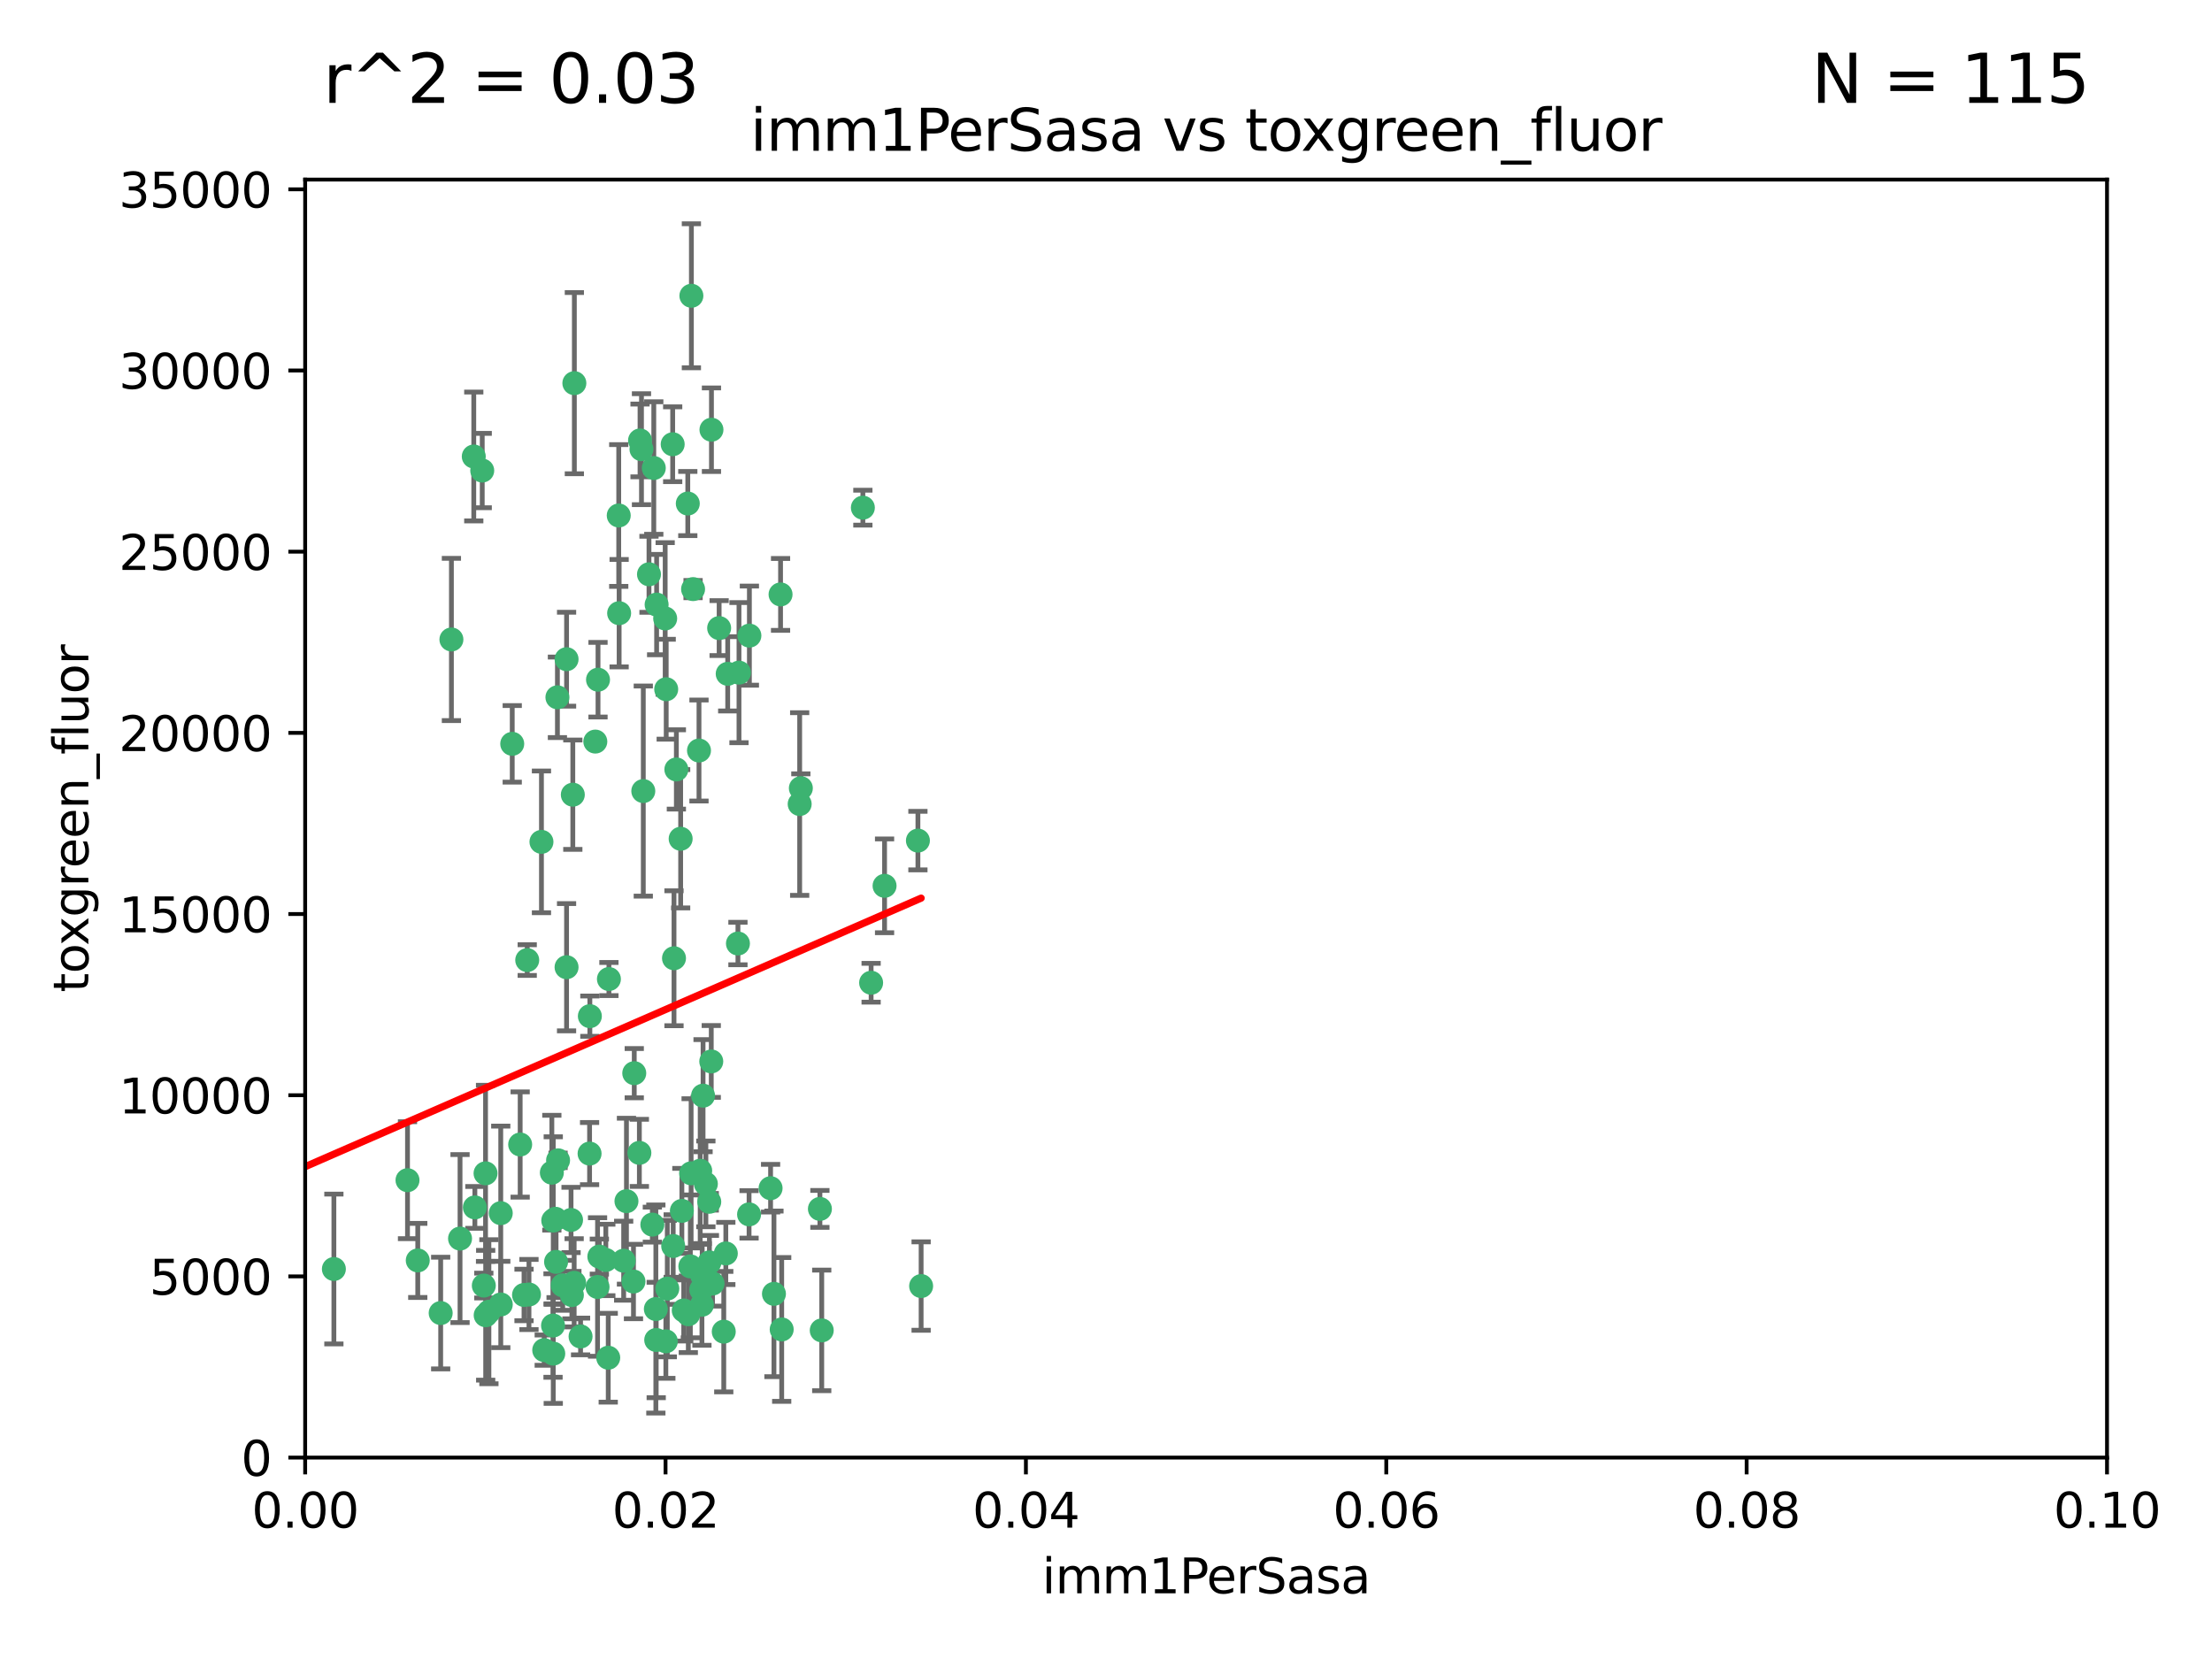 <?xml version="1.0" encoding="utf-8" standalone="no"?>
<!DOCTYPE svg PUBLIC "-//W3C//DTD SVG 1.1//EN"
  "http://www.w3.org/Graphics/SVG/1.1/DTD/svg11.dtd">
<svg xmlns:xlink="http://www.w3.org/1999/xlink" width="460.8pt" height="345.6pt" viewBox="0 0 460.8 345.6" xmlns="http://www.w3.org/2000/svg" version="1.1">
 <defs>
  <style type="text/css">*{stroke-linejoin: round; stroke-linecap: butt}</style>
 </defs>
 <g id="figure_1">
  <g id="patch_1">
   <path d="M 0 345.6 
L 460.8 345.6 
L 460.8 0 
L 0 0 
z
" style="fill: #ffffff"/>
  </g>
  <g id="axes_1">
   <g id="patch_2">
    <path d="M 63.571 303.64 
L 438.93 303.64 
L 438.93 37.411 
L 63.571 37.411 
z
" style="fill: #ffffff"/>
   </g>
   <g id="PathCollection_1">
    <defs>
     <path id="m84c618751a" d="M 0 1.118 
C 0.297 1.118 0.581 1 0.791 0.791 
C 1 0.581 1.118 0.297 1.118 0 
C 1.118 -0.297 1 -0.581 0.791 -0.791 
C 0.581 -1 0.297 -1.118 0 -1.118 
C -0.297 -1.118 -0.581 -1 -0.791 -0.791 
C -1 -0.581 -1.118 -0.297 -1.118 0 
C -1.118 0.297 -1 0.581 -0.791 0.791 
C -0.581 1 -0.297 1.118 0 1.118 
z
" style="stroke: #3cb371"/>
    </defs>
    <g clip-path="url(#pdadc23fdfb)">
     <use xlink:href="#m84c618751a" x="100.458" y="98.026" style="fill: #3cb371; stroke: #3cb371"/>
     <use xlink:href="#m84c618751a" x="98.695" y="95.094" style="fill: #3cb371; stroke: #3cb371"/>
     <use xlink:href="#m84c618751a" x="148.21" y="89.516" style="fill: #3cb371; stroke: #3cb371"/>
     <use xlink:href="#m84c618751a" x="138.568" y="128.839" style="fill: #3cb371; stroke: #3cb371"/>
     <use xlink:href="#m84c618751a" x="118.027" y="137.321" style="fill: #3cb371; stroke: #3cb371"/>
     <use xlink:href="#m84c618751a" x="133.331" y="91.754" style="fill: #3cb371; stroke: #3cb371"/>
     <use xlink:href="#m84c618751a" x="136.786" y="125.947" style="fill: #3cb371; stroke: #3cb371"/>
     <use xlink:href="#m84c618751a" x="124.016" y="154.483" style="fill: #3cb371; stroke: #3cb371"/>
     <use xlink:href="#m84c618751a" x="128.894" y="107.386" style="fill: #3cb371; stroke: #3cb371"/>
     <use xlink:href="#m84c618751a" x="135.196" y="119.635" style="fill: #3cb371; stroke: #3cb371"/>
     <use xlink:href="#m84c618751a" x="119.649" y="79.819" style="fill: #3cb371; stroke: #3cb371"/>
     <use xlink:href="#m84c618751a" x="144.38" y="122.72" style="fill: #3cb371; stroke: #3cb371"/>
     <use xlink:href="#m84c618751a" x="126.849" y="203.953" style="fill: #3cb371; stroke: #3cb371"/>
     <use xlink:href="#m84c618751a" x="106.707" y="154.954" style="fill: #3cb371; stroke: #3cb371"/>
     <use xlink:href="#m84c618751a" x="143.28" y="104.896" style="fill: #3cb371; stroke: #3cb371"/>
     <use xlink:href="#m84c618751a" x="145.613" y="156.348" style="fill: #3cb371; stroke: #3cb371"/>
     <use xlink:href="#m84c618751a" x="179.751" y="105.756" style="fill: #3cb371; stroke: #3cb371"/>
     <use xlink:href="#m84c618751a" x="136.196" y="97.498" style="fill: #3cb371; stroke: #3cb371"/>
     <use xlink:href="#m84c618751a" x="140.132" y="92.545" style="fill: #3cb371; stroke: #3cb371"/>
     <use xlink:href="#m84c618751a" x="119.328" y="165.548" style="fill: #3cb371; stroke: #3cb371"/>
     <use xlink:href="#m84c618751a" x="122.878" y="211.686" style="fill: #3cb371; stroke: #3cb371"/>
     <use xlink:href="#m84c618751a" x="114.959" y="244.292" style="fill: #3cb371; stroke: #3cb371"/>
     <use xlink:href="#m84c618751a" x="109.831" y="200.005" style="fill: #3cb371; stroke: #3cb371"/>
     <use xlink:href="#m84c618751a" x="149.81" y="130.84" style="fill: #3cb371; stroke: #3cb371"/>
     <use xlink:href="#m84c618751a" x="135.895" y="255.109" style="fill: #3cb371; stroke: #3cb371"/>
     <use xlink:href="#m84c618751a" x="140.407" y="199.62" style="fill: #3cb371; stroke: #3cb371"/>
     <use xlink:href="#m84c618751a" x="112.795" y="175.376" style="fill: #3cb371; stroke: #3cb371"/>
     <use xlink:href="#m84c618751a" x="151.594" y="140.37" style="fill: #3cb371; stroke: #3cb371"/>
     <use xlink:href="#m84c618751a" x="133.632" y="93.572" style="fill: #3cb371; stroke: #3cb371"/>
     <use xlink:href="#m84c618751a" x="128.977" y="127.738" style="fill: #3cb371; stroke: #3cb371"/>
     <use xlink:href="#m84c618751a" x="116.121" y="145.262" style="fill: #3cb371; stroke: #3cb371"/>
     <use xlink:href="#m84c618751a" x="115.254" y="254.258" style="fill: #3cb371; stroke: #3cb371"/>
     <use xlink:href="#m84c618751a" x="147.784" y="262.988" style="fill: #3cb371; stroke: #3cb371"/>
     <use xlink:href="#m84c618751a" x="153.946" y="140.122" style="fill: #3cb371; stroke: #3cb371"/>
     <use xlink:href="#m84c618751a" x="145.864" y="243.887" style="fill: #3cb371; stroke: #3cb371"/>
     <use xlink:href="#m84c618751a" x="91.802" y="273.532" style="fill: #3cb371; stroke: #3cb371"/>
     <use xlink:href="#m84c618751a" x="144.029" y="61.614" style="fill: #3cb371; stroke: #3cb371"/>
     <use xlink:href="#m84c618751a" x="115.841" y="262.875" style="fill: #3cb371; stroke: #3cb371"/>
     <use xlink:href="#m84c618751a" x="118.96" y="254.138" style="fill: #3cb371; stroke: #3cb371"/>
     <use xlink:href="#m84c618751a" x="95.835" y="258.016" style="fill: #3cb371; stroke: #3cb371"/>
     <use xlink:href="#m84c618751a" x="156.112" y="132.411" style="fill: #3cb371; stroke: #3cb371"/>
     <use xlink:href="#m84c618751a" x="143.388" y="273.79" style="fill: #3cb371; stroke: #3cb371"/>
     <use xlink:href="#m84c618751a" x="147.752" y="250.352" style="fill: #3cb371; stroke: #3cb371"/>
     <use xlink:href="#m84c618751a" x="115.207" y="276.134" style="fill: #3cb371; stroke: #3cb371"/>
     <use xlink:href="#m84c618751a" x="115.709" y="253.893" style="fill: #3cb371; stroke: #3cb371"/>
     <use xlink:href="#m84c618751a" x="160.527" y="247.522" style="fill: #3cb371; stroke: #3cb371"/>
     <use xlink:href="#m84c618751a" x="148.437" y="267.383" style="fill: #3cb371; stroke: #3cb371"/>
     <use xlink:href="#m84c618751a" x="181.47" y="204.723" style="fill: #3cb371; stroke: #3cb371"/>
     <use xlink:href="#m84c618751a" x="166.831" y="164.19" style="fill: #3cb371; stroke: #3cb371"/>
     <use xlink:href="#m84c618751a" x="94.037" y="133.213" style="fill: #3cb371; stroke: #3cb371"/>
     <use xlink:href="#m84c618751a" x="115.254" y="281.982" style="fill: #3cb371; stroke: #3cb371"/>
     <use xlink:href="#m84c618751a" x="162.842" y="276.945" style="fill: #3cb371; stroke: #3cb371"/>
     <use xlink:href="#m84c618751a" x="140.899" y="160.289" style="fill: #3cb371; stroke: #3cb371"/>
     <use xlink:href="#m84c618751a" x="153.727" y="196.552" style="fill: #3cb371; stroke: #3cb371"/>
     <use xlink:href="#m84c618751a" x="119.608" y="267.229" style="fill: #3cb371; stroke: #3cb371"/>
     <use xlink:href="#m84c618751a" x="124.481" y="268.102" style="fill: #3cb371; stroke: #3cb371"/>
     <use xlink:href="#m84c618751a" x="120.943" y="278.414" style="fill: #3cb371; stroke: #3cb371"/>
     <use xlink:href="#m84c618751a" x="139.012" y="268.44" style="fill: #3cb371; stroke: #3cb371"/>
     <use xlink:href="#m84c618751a" x="148.169" y="221.118" style="fill: #3cb371; stroke: #3cb371"/>
     <use xlink:href="#m84c618751a" x="141.792" y="174.728" style="fill: #3cb371; stroke: #3cb371"/>
     <use xlink:href="#m84c618751a" x="119.134" y="269.79" style="fill: #3cb371; stroke: #3cb371"/>
     <use xlink:href="#m84c618751a" x="104.321" y="271.745" style="fill: #3cb371; stroke: #3cb371"/>
     <use xlink:href="#m84c618751a" x="142.436" y="272.996" style="fill: #3cb371; stroke: #3cb371"/>
     <use xlink:href="#m84c618751a" x="143.973" y="244.424" style="fill: #3cb371; stroke: #3cb371"/>
     <use xlink:href="#m84c618751a" x="69.554" y="264.357" style="fill: #3cb371; stroke: #3cb371"/>
     <use xlink:href="#m84c618751a" x="124.578" y="141.593" style="fill: #3cb371; stroke: #3cb371"/>
     <use xlink:href="#m84c618751a" x="113.372" y="281.256" style="fill: #3cb371; stroke: #3cb371"/>
     <use xlink:href="#m84c618751a" x="191.219" y="175.112" style="fill: #3cb371; stroke: #3cb371"/>
     <use xlink:href="#m84c618751a" x="109.163" y="269.764" style="fill: #3cb371; stroke: #3cb371"/>
     <use xlink:href="#m84c618751a" x="117.225" y="267.759" style="fill: #3cb371; stroke: #3cb371"/>
     <use xlink:href="#m84c618751a" x="146.082" y="268.66" style="fill: #3cb371; stroke: #3cb371"/>
     <use xlink:href="#m84c618751a" x="100.787" y="267.805" style="fill: #3cb371; stroke: #3cb371"/>
     <use xlink:href="#m84c618751a" x="98.924" y="251.524" style="fill: #3cb371; stroke: #3cb371"/>
     <use xlink:href="#m84c618751a" x="130.503" y="250.228" style="fill: #3cb371; stroke: #3cb371"/>
     <use xlink:href="#m84c618751a" x="131.964" y="266.964" style="fill: #3cb371; stroke: #3cb371"/>
     <use xlink:href="#m84c618751a" x="151.202" y="261.117" style="fill: #3cb371; stroke: #3cb371"/>
     <use xlink:href="#m84c618751a" x="134.01" y="164.794" style="fill: #3cb371; stroke: #3cb371"/>
     <use xlink:href="#m84c618751a" x="124.855" y="261.772" style="fill: #3cb371; stroke: #3cb371"/>
     <use xlink:href="#m84c618751a" x="129.921" y="262.628" style="fill: #3cb371; stroke: #3cb371"/>
     <use xlink:href="#m84c618751a" x="87.028" y="262.571" style="fill: #3cb371; stroke: #3cb371"/>
     <use xlink:href="#m84c618751a" x="126.203" y="262.474" style="fill: #3cb371; stroke: #3cb371"/>
     <use xlink:href="#m84c618751a" x="138.782" y="143.576" style="fill: #3cb371; stroke: #3cb371"/>
     <use xlink:href="#m84c618751a" x="84.891" y="245.856" style="fill: #3cb371; stroke: #3cb371"/>
     <use xlink:href="#m84c618751a" x="108.36" y="238.42" style="fill: #3cb371; stroke: #3cb371"/>
     <use xlink:href="#m84c618751a" x="142.046" y="252.246" style="fill: #3cb371; stroke: #3cb371"/>
     <use xlink:href="#m84c618751a" x="133.193" y="240.162" style="fill: #3cb371; stroke: #3cb371"/>
     <use xlink:href="#m84c618751a" x="140.239" y="259.568" style="fill: #3cb371; stroke: #3cb371"/>
     <use xlink:href="#m84c618751a" x="59.032" y="258.827" style="fill: #3cb371; stroke: #3cb371"/>
     <use xlink:href="#m84c618751a" x="170.802" y="251.838" style="fill: #3cb371; stroke: #3cb371"/>
     <use xlink:href="#m84c618751a" x="138.709" y="279.423" style="fill: #3cb371; stroke: #3cb371"/>
     <use xlink:href="#m84c618751a" x="166.587" y="167.495" style="fill: #3cb371; stroke: #3cb371"/>
     <use xlink:href="#m84c618751a" x="104.316" y="252.723" style="fill: #3cb371; stroke: #3cb371"/>
     <use xlink:href="#m84c618751a" x="132.127" y="223.562" style="fill: #3cb371; stroke: #3cb371"/>
     <use xlink:href="#m84c618751a" x="101.148" y="244.428" style="fill: #3cb371; stroke: #3cb371"/>
     <use xlink:href="#m84c618751a" x="126.707" y="282.837" style="fill: #3cb371; stroke: #3cb371"/>
     <use xlink:href="#m84c618751a" x="101.85" y="273.254" style="fill: #3cb371; stroke: #3cb371"/>
     <use xlink:href="#m84c618751a" x="101.176" y="273.991" style="fill: #3cb371; stroke: #3cb371"/>
     <use xlink:href="#m84c618751a" x="162.604" y="123.828" style="fill: #3cb371; stroke: #3cb371"/>
     <use xlink:href="#m84c618751a" x="122.819" y="240.314" style="fill: #3cb371; stroke: #3cb371"/>
     <use xlink:href="#m84c618751a" x="150.773" y="277.409" style="fill: #3cb371; stroke: #3cb371"/>
     <use xlink:href="#m84c618751a" x="116.256" y="241.718" style="fill: #3cb371; stroke: #3cb371"/>
     <use xlink:href="#m84c618751a" x="136.701" y="279.141" style="fill: #3cb371; stroke: #3cb371"/>
     <use xlink:href="#m84c618751a" x="136.627" y="272.694" style="fill: #3cb371; stroke: #3cb371"/>
     <use xlink:href="#m84c618751a" x="156.045" y="252.978" style="fill: #3cb371; stroke: #3cb371"/>
     <use xlink:href="#m84c618751a" x="110.194" y="269.669" style="fill: #3cb371; stroke: #3cb371"/>
     <use xlink:href="#m84c618751a" x="146.227" y="271.808" style="fill: #3cb371; stroke: #3cb371"/>
     <use xlink:href="#m84c618751a" x="146.283" y="265.728" style="fill: #3cb371; stroke: #3cb371"/>
     <use xlink:href="#m84c618751a" x="171.183" y="277.145" style="fill: #3cb371; stroke: #3cb371"/>
     <use xlink:href="#m84c618751a" x="118.024" y="201.488" style="fill: #3cb371; stroke: #3cb371"/>
     <use xlink:href="#m84c618751a" x="143.811" y="263.81" style="fill: #3cb371; stroke: #3cb371"/>
     <use xlink:href="#m84c618751a" x="184.271" y="184.534" style="fill: #3cb371; stroke: #3cb371"/>
     <use xlink:href="#m84c618751a" x="147.046" y="246.624" style="fill: #3cb371; stroke: #3cb371"/>
     <use xlink:href="#m84c618751a" x="161.228" y="269.532" style="fill: #3cb371; stroke: #3cb371"/>
     <use xlink:href="#m84c618751a" x="191.887" y="267.91" style="fill: #3cb371; stroke: #3cb371"/>
     <use xlink:href="#m84c618751a" x="146.461" y="228.248" style="fill: #3cb371; stroke: #3cb371"/>
    </g>
   </g>
   <g id="matplotlib.axis_1">
    <g id="xtick_1">
     <g id="line2d_1">
      <defs>
       <path id="m0ff89405d3" d="M 0 0 
L 0 3.5 
" style="stroke: #000000; stroke-width: 0.8"/>
      </defs>
      <g>
       <use xlink:href="#m0ff89405d3" x="63.571" y="303.64" style="stroke: #000000; stroke-width: 0.8"/>
      </g>
     </g>
     <g id="text_1">
      <!-- 0.00 -->
      <g transform="translate(52.438 318.238)scale(0.1 -0.1)">
       <defs>
        <path id="DejaVuSans-30" d="M 2034 4250 
Q 1547 4250 1301 3770 
Q 1056 3291 1056 2328 
Q 1056 1369 1301 889 
Q 1547 409 2034 409 
Q 2525 409 2770 889 
Q 3016 1369 3016 2328 
Q 3016 3291 2770 3770 
Q 2525 4250 2034 4250 
z
M 2034 4750 
Q 2819 4750 3233 4129 
Q 3647 3509 3647 2328 
Q 3647 1150 3233 529 
Q 2819 -91 2034 -91 
Q 1250 -91 836 529 
Q 422 1150 422 2328 
Q 422 3509 836 4129 
Q 1250 4750 2034 4750 
z
" transform="scale(0.016)"/>
        <path id="DejaVuSans-2e" d="M 684 794 
L 1344 794 
L 1344 0 
L 684 0 
L 684 794 
z
" transform="scale(0.016)"/>
       </defs>
       <use xlink:href="#DejaVuSans-30"/>
       <use xlink:href="#DejaVuSans-2e" x="63.623"/>
       <use xlink:href="#DejaVuSans-30" x="95.41"/>
       <use xlink:href="#DejaVuSans-30" x="159.033"/>
      </g>
     </g>
    </g>
    <g id="xtick_2">
     <g id="line2d_2">
      <g>
       <use xlink:href="#m0ff89405d3" x="138.643" y="303.64" style="stroke: #000000; stroke-width: 0.8"/>
      </g>
     </g>
     <g id="text_2">
      <!-- 0.02 -->
      <g transform="translate(127.51 318.238)scale(0.1 -0.1)">
       <defs>
        <path id="DejaVuSans-32" d="M 1228 531 
L 3431 531 
L 3431 0 
L 469 0 
L 469 531 
Q 828 903 1448 1529 
Q 2069 2156 2228 2338 
Q 2531 2678 2651 2914 
Q 2772 3150 2772 3378 
Q 2772 3750 2511 3984 
Q 2250 4219 1831 4219 
Q 1534 4219 1204 4116 
Q 875 4013 500 3803 
L 500 4441 
Q 881 4594 1212 4672 
Q 1544 4750 1819 4750 
Q 2544 4750 2975 4387 
Q 3406 4025 3406 3419 
Q 3406 3131 3298 2873 
Q 3191 2616 2906 2266 
Q 2828 2175 2409 1742 
Q 1991 1309 1228 531 
z
" transform="scale(0.016)"/>
       </defs>
       <use xlink:href="#DejaVuSans-30"/>
       <use xlink:href="#DejaVuSans-2e" x="63.623"/>
       <use xlink:href="#DejaVuSans-30" x="95.41"/>
       <use xlink:href="#DejaVuSans-32" x="159.033"/>
      </g>
     </g>
    </g>
    <g id="xtick_3">
     <g id="line2d_3">
      <g>
       <use xlink:href="#m0ff89405d3" x="213.715" y="303.64" style="stroke: #000000; stroke-width: 0.8"/>
      </g>
     </g>
     <g id="text_3">
      <!-- 0.04 -->
      <g transform="translate(202.582 318.238)scale(0.1 -0.1)">
       <defs>
        <path id="DejaVuSans-34" d="M 2419 4116 
L 825 1625 
L 2419 1625 
L 2419 4116 
z
M 2253 4666 
L 3047 4666 
L 3047 1625 
L 3713 1625 
L 3713 1100 
L 3047 1100 
L 3047 0 
L 2419 0 
L 2419 1100 
L 313 1100 
L 313 1709 
L 2253 4666 
z
" transform="scale(0.016)"/>
       </defs>
       <use xlink:href="#DejaVuSans-30"/>
       <use xlink:href="#DejaVuSans-2e" x="63.623"/>
       <use xlink:href="#DejaVuSans-30" x="95.41"/>
       <use xlink:href="#DejaVuSans-34" x="159.033"/>
      </g>
     </g>
    </g>
    <g id="xtick_4">
     <g id="line2d_4">
      <g>
       <use xlink:href="#m0ff89405d3" x="288.786" y="303.64" style="stroke: #000000; stroke-width: 0.8"/>
      </g>
     </g>
     <g id="text_4">
      <!-- 0.06 -->
      <g transform="translate(277.654 318.238)scale(0.1 -0.1)">
       <defs>
        <path id="DejaVuSans-36" d="M 2113 2584 
Q 1688 2584 1439 2293 
Q 1191 2003 1191 1497 
Q 1191 994 1439 701 
Q 1688 409 2113 409 
Q 2538 409 2786 701 
Q 3034 994 3034 1497 
Q 3034 2003 2786 2293 
Q 2538 2584 2113 2584 
z
M 3366 4563 
L 3366 3988 
Q 3128 4100 2886 4159 
Q 2644 4219 2406 4219 
Q 1781 4219 1451 3797 
Q 1122 3375 1075 2522 
Q 1259 2794 1537 2939 
Q 1816 3084 2150 3084 
Q 2853 3084 3261 2657 
Q 3669 2231 3669 1497 
Q 3669 778 3244 343 
Q 2819 -91 2113 -91 
Q 1303 -91 875 529 
Q 447 1150 447 2328 
Q 447 3434 972 4092 
Q 1497 4750 2381 4750 
Q 2619 4750 2861 4703 
Q 3103 4656 3366 4563 
z
" transform="scale(0.016)"/>
       </defs>
       <use xlink:href="#DejaVuSans-30"/>
       <use xlink:href="#DejaVuSans-2e" x="63.623"/>
       <use xlink:href="#DejaVuSans-30" x="95.41"/>
       <use xlink:href="#DejaVuSans-36" x="159.033"/>
      </g>
     </g>
    </g>
    <g id="xtick_5">
     <g id="line2d_5">
      <g>
       <use xlink:href="#m0ff89405d3" x="363.858" y="303.64" style="stroke: #000000; stroke-width: 0.8"/>
      </g>
     </g>
     <g id="text_5">
      <!-- 0.08 -->
      <g transform="translate(352.725 318.238)scale(0.1 -0.1)">
       <defs>
        <path id="DejaVuSans-38" d="M 2034 2216 
Q 1584 2216 1326 1975 
Q 1069 1734 1069 1313 
Q 1069 891 1326 650 
Q 1584 409 2034 409 
Q 2484 409 2743 651 
Q 3003 894 3003 1313 
Q 3003 1734 2745 1975 
Q 2488 2216 2034 2216 
z
M 1403 2484 
Q 997 2584 770 2862 
Q 544 3141 544 3541 
Q 544 4100 942 4425 
Q 1341 4750 2034 4750 
Q 2731 4750 3128 4425 
Q 3525 4100 3525 3541 
Q 3525 3141 3298 2862 
Q 3072 2584 2669 2484 
Q 3125 2378 3379 2068 
Q 3634 1759 3634 1313 
Q 3634 634 3220 271 
Q 2806 -91 2034 -91 
Q 1263 -91 848 271 
Q 434 634 434 1313 
Q 434 1759 690 2068 
Q 947 2378 1403 2484 
z
M 1172 3481 
Q 1172 3119 1398 2916 
Q 1625 2713 2034 2713 
Q 2441 2713 2670 2916 
Q 2900 3119 2900 3481 
Q 2900 3844 2670 4047 
Q 2441 4250 2034 4250 
Q 1625 4250 1398 4047 
Q 1172 3844 1172 3481 
z
" transform="scale(0.016)"/>
       </defs>
       <use xlink:href="#DejaVuSans-30"/>
       <use xlink:href="#DejaVuSans-2e" x="63.623"/>
       <use xlink:href="#DejaVuSans-30" x="95.41"/>
       <use xlink:href="#DejaVuSans-38" x="159.033"/>
      </g>
     </g>
    </g>
    <g id="xtick_6">
     <g id="line2d_6">
      <g>
       <use xlink:href="#m0ff89405d3" x="438.93" y="303.64" style="stroke: #000000; stroke-width: 0.8"/>
      </g>
     </g>
     <g id="text_6">
      <!-- 0.10 -->
      <g transform="translate(427.797 318.238)scale(0.1 -0.1)">
       <defs>
        <path id="DejaVuSans-31" d="M 794 531 
L 1825 531 
L 1825 4091 
L 703 3866 
L 703 4441 
L 1819 4666 
L 2450 4666 
L 2450 531 
L 3481 531 
L 3481 0 
L 794 0 
L 794 531 
z
" transform="scale(0.016)"/>
       </defs>
       <use xlink:href="#DejaVuSans-30"/>
       <use xlink:href="#DejaVuSans-2e" x="63.623"/>
       <use xlink:href="#DejaVuSans-31" x="95.41"/>
       <use xlink:href="#DejaVuSans-30" x="159.033"/>
      </g>
     </g>
    </g>
    <g id="text_7">
     <!-- imm1PerSasa -->
     <g transform="translate(217.067 331.917)scale(0.1 -0.1)">
      <defs>
       <path id="DejaVuSans-69" d="M 603 3500 
L 1178 3500 
L 1178 0 
L 603 0 
L 603 3500 
z
M 603 4863 
L 1178 4863 
L 1178 4134 
L 603 4134 
L 603 4863 
z
" transform="scale(0.016)"/>
       <path id="DejaVuSans-6d" d="M 3328 2828 
Q 3544 3216 3844 3400 
Q 4144 3584 4550 3584 
Q 5097 3584 5394 3201 
Q 5691 2819 5691 2113 
L 5691 0 
L 5113 0 
L 5113 2094 
Q 5113 2597 4934 2840 
Q 4756 3084 4391 3084 
Q 3944 3084 3684 2787 
Q 3425 2491 3425 1978 
L 3425 0 
L 2847 0 
L 2847 2094 
Q 2847 2600 2669 2842 
Q 2491 3084 2119 3084 
Q 1678 3084 1418 2786 
Q 1159 2488 1159 1978 
L 1159 0 
L 581 0 
L 581 3500 
L 1159 3500 
L 1159 2956 
Q 1356 3278 1631 3431 
Q 1906 3584 2284 3584 
Q 2666 3584 2933 3390 
Q 3200 3197 3328 2828 
z
" transform="scale(0.016)"/>
       <path id="DejaVuSans-50" d="M 1259 4147 
L 1259 2394 
L 2053 2394 
Q 2494 2394 2734 2622 
Q 2975 2850 2975 3272 
Q 2975 3691 2734 3919 
Q 2494 4147 2053 4147 
L 1259 4147 
z
M 628 4666 
L 2053 4666 
Q 2838 4666 3239 4311 
Q 3641 3956 3641 3272 
Q 3641 2581 3239 2228 
Q 2838 1875 2053 1875 
L 1259 1875 
L 1259 0 
L 628 0 
L 628 4666 
z
" transform="scale(0.016)"/>
       <path id="DejaVuSans-65" d="M 3597 1894 
L 3597 1613 
L 953 1613 
Q 991 1019 1311 708 
Q 1631 397 2203 397 
Q 2534 397 2845 478 
Q 3156 559 3463 722 
L 3463 178 
Q 3153 47 2828 -22 
Q 2503 -91 2169 -91 
Q 1331 -91 842 396 
Q 353 884 353 1716 
Q 353 2575 817 3079 
Q 1281 3584 2069 3584 
Q 2775 3584 3186 3129 
Q 3597 2675 3597 1894 
z
M 3022 2063 
Q 3016 2534 2758 2815 
Q 2500 3097 2075 3097 
Q 1594 3097 1305 2825 
Q 1016 2553 972 2059 
L 3022 2063 
z
" transform="scale(0.016)"/>
       <path id="DejaVuSans-72" d="M 2631 2963 
Q 2534 3019 2420 3045 
Q 2306 3072 2169 3072 
Q 1681 3072 1420 2755 
Q 1159 2438 1159 1844 
L 1159 0 
L 581 0 
L 581 3500 
L 1159 3500 
L 1159 2956 
Q 1341 3275 1631 3429 
Q 1922 3584 2338 3584 
Q 2397 3584 2469 3576 
Q 2541 3569 2628 3553 
L 2631 2963 
z
" transform="scale(0.016)"/>
       <path id="DejaVuSans-53" d="M 3425 4513 
L 3425 3897 
Q 3066 4069 2747 4153 
Q 2428 4238 2131 4238 
Q 1616 4238 1336 4038 
Q 1056 3838 1056 3469 
Q 1056 3159 1242 3001 
Q 1428 2844 1947 2747 
L 2328 2669 
Q 3034 2534 3370 2195 
Q 3706 1856 3706 1288 
Q 3706 609 3251 259 
Q 2797 -91 1919 -91 
Q 1588 -91 1214 -16 
Q 841 59 441 206 
L 441 856 
Q 825 641 1194 531 
Q 1563 422 1919 422 
Q 2459 422 2753 634 
Q 3047 847 3047 1241 
Q 3047 1584 2836 1778 
Q 2625 1972 2144 2069 
L 1759 2144 
Q 1053 2284 737 2584 
Q 422 2884 422 3419 
Q 422 4038 858 4394 
Q 1294 4750 2059 4750 
Q 2388 4750 2728 4690 
Q 3069 4631 3425 4513 
z
" transform="scale(0.016)"/>
       <path id="DejaVuSans-61" d="M 2194 1759 
Q 1497 1759 1228 1600 
Q 959 1441 959 1056 
Q 959 750 1161 570 
Q 1363 391 1709 391 
Q 2188 391 2477 730 
Q 2766 1069 2766 1631 
L 2766 1759 
L 2194 1759 
z
M 3341 1997 
L 3341 0 
L 2766 0 
L 2766 531 
Q 2569 213 2275 61 
Q 1981 -91 1556 -91 
Q 1019 -91 701 211 
Q 384 513 384 1019 
Q 384 1609 779 1909 
Q 1175 2209 1959 2209 
L 2766 2209 
L 2766 2266 
Q 2766 2663 2505 2880 
Q 2244 3097 1772 3097 
Q 1472 3097 1187 3025 
Q 903 2953 641 2809 
L 641 3341 
Q 956 3463 1253 3523 
Q 1550 3584 1831 3584 
Q 2591 3584 2966 3190 
Q 3341 2797 3341 1997 
z
" transform="scale(0.016)"/>
       <path id="DejaVuSans-73" d="M 2834 3397 
L 2834 2853 
Q 2591 2978 2328 3040 
Q 2066 3103 1784 3103 
Q 1356 3103 1142 2972 
Q 928 2841 928 2578 
Q 928 2378 1081 2264 
Q 1234 2150 1697 2047 
L 1894 2003 
Q 2506 1872 2764 1633 
Q 3022 1394 3022 966 
Q 3022 478 2636 193 
Q 2250 -91 1575 -91 
Q 1294 -91 989 -36 
Q 684 19 347 128 
L 347 722 
Q 666 556 975 473 
Q 1284 391 1588 391 
Q 1994 391 2212 530 
Q 2431 669 2431 922 
Q 2431 1156 2273 1281 
Q 2116 1406 1581 1522 
L 1381 1569 
Q 847 1681 609 1914 
Q 372 2147 372 2553 
Q 372 3047 722 3315 
Q 1072 3584 1716 3584 
Q 2034 3584 2315 3537 
Q 2597 3491 2834 3397 
z
" transform="scale(0.016)"/>
      </defs>
      <use xlink:href="#DejaVuSans-69"/>
      <use xlink:href="#DejaVuSans-6d" x="27.783"/>
      <use xlink:href="#DejaVuSans-6d" x="125.195"/>
      <use xlink:href="#DejaVuSans-31" x="222.607"/>
      <use xlink:href="#DejaVuSans-50" x="286.23"/>
      <use xlink:href="#DejaVuSans-65" x="342.908"/>
      <use xlink:href="#DejaVuSans-72" x="404.432"/>
      <use xlink:href="#DejaVuSans-53" x="445.545"/>
      <use xlink:href="#DejaVuSans-61" x="509.021"/>
      <use xlink:href="#DejaVuSans-73" x="570.301"/>
      <use xlink:href="#DejaVuSans-61" x="622.4"/>
     </g>
    </g>
   </g>
   <g id="matplotlib.axis_2">
    <g id="ytick_1">
     <g id="line2d_7">
      <defs>
       <path id="m02460aeafb" d="M 0 0 
L -3.5 0 
" style="stroke: #000000; stroke-width: 0.8"/>
      </defs>
      <g>
       <use xlink:href="#m02460aeafb" x="63.571" y="303.64" style="stroke: #000000; stroke-width: 0.8"/>
      </g>
     </g>
     <g id="text_8">
      <!-- 0 -->
      <g transform="translate(50.209 307.439)scale(0.1 -0.1)">
       <use xlink:href="#DejaVuSans-30"/>
      </g>
     </g>
    </g>
    <g id="ytick_2">
     <g id="line2d_8">
      <g>
       <use xlink:href="#m02460aeafb" x="63.571" y="265.897" style="stroke: #000000; stroke-width: 0.8"/>
      </g>
     </g>
     <g id="text_9">
      <!-- 5000 -->
      <g transform="translate(31.121 269.696)scale(0.1 -0.1)">
       <defs>
        <path id="DejaVuSans-35" d="M 691 4666 
L 3169 4666 
L 3169 4134 
L 1269 4134 
L 1269 2991 
Q 1406 3038 1543 3061 
Q 1681 3084 1819 3084 
Q 2600 3084 3056 2656 
Q 3513 2228 3513 1497 
Q 3513 744 3044 326 
Q 2575 -91 1722 -91 
Q 1428 -91 1123 -41 
Q 819 9 494 109 
L 494 744 
Q 775 591 1075 516 
Q 1375 441 1709 441 
Q 2250 441 2565 725 
Q 2881 1009 2881 1497 
Q 2881 1984 2565 2268 
Q 2250 2553 1709 2553 
Q 1456 2553 1204 2497 
Q 953 2441 691 2322 
L 691 4666 
z
" transform="scale(0.016)"/>
       </defs>
       <use xlink:href="#DejaVuSans-35"/>
       <use xlink:href="#DejaVuSans-30" x="63.623"/>
       <use xlink:href="#DejaVuSans-30" x="127.246"/>
       <use xlink:href="#DejaVuSans-30" x="190.869"/>
      </g>
     </g>
    </g>
    <g id="ytick_3">
     <g id="line2d_9">
      <g>
       <use xlink:href="#m02460aeafb" x="63.571" y="228.154" style="stroke: #000000; stroke-width: 0.8"/>
      </g>
     </g>
     <g id="text_10">
      <!-- 10000 -->
      <g transform="translate(24.759 231.953)scale(0.1 -0.1)">
       <use xlink:href="#DejaVuSans-31"/>
       <use xlink:href="#DejaVuSans-30" x="63.623"/>
       <use xlink:href="#DejaVuSans-30" x="127.246"/>
       <use xlink:href="#DejaVuSans-30" x="190.869"/>
       <use xlink:href="#DejaVuSans-30" x="254.492"/>
      </g>
     </g>
    </g>
    <g id="ytick_4">
     <g id="line2d_10">
      <g>
       <use xlink:href="#m02460aeafb" x="63.571" y="190.411" style="stroke: #000000; stroke-width: 0.8"/>
      </g>
     </g>
     <g id="text_11">
      <!-- 15000 -->
      <g transform="translate(24.759 194.21)scale(0.1 -0.1)">
       <use xlink:href="#DejaVuSans-31"/>
       <use xlink:href="#DejaVuSans-35" x="63.623"/>
       <use xlink:href="#DejaVuSans-30" x="127.246"/>
       <use xlink:href="#DejaVuSans-30" x="190.869"/>
       <use xlink:href="#DejaVuSans-30" x="254.492"/>
      </g>
     </g>
    </g>
    <g id="ytick_5">
     <g id="line2d_11">
      <g>
       <use xlink:href="#m02460aeafb" x="63.571" y="152.668" style="stroke: #000000; stroke-width: 0.8"/>
      </g>
     </g>
     <g id="text_12">
      <!-- 20000 -->
      <g transform="translate(24.759 156.467)scale(0.1 -0.1)">
       <use xlink:href="#DejaVuSans-32"/>
       <use xlink:href="#DejaVuSans-30" x="63.623"/>
       <use xlink:href="#DejaVuSans-30" x="127.246"/>
       <use xlink:href="#DejaVuSans-30" x="190.869"/>
       <use xlink:href="#DejaVuSans-30" x="254.492"/>
      </g>
     </g>
    </g>
    <g id="ytick_6">
     <g id="line2d_12">
      <g>
       <use xlink:href="#m02460aeafb" x="63.571" y="114.925" style="stroke: #000000; stroke-width: 0.8"/>
      </g>
     </g>
     <g id="text_13">
      <!-- 25000 -->
      <g transform="translate(24.759 118.724)scale(0.1 -0.1)">
       <use xlink:href="#DejaVuSans-32"/>
       <use xlink:href="#DejaVuSans-35" x="63.623"/>
       <use xlink:href="#DejaVuSans-30" x="127.246"/>
       <use xlink:href="#DejaVuSans-30" x="190.869"/>
       <use xlink:href="#DejaVuSans-30" x="254.492"/>
      </g>
     </g>
    </g>
    <g id="ytick_7">
     <g id="line2d_13">
      <g>
       <use xlink:href="#m02460aeafb" x="63.571" y="77.181" style="stroke: #000000; stroke-width: 0.8"/>
      </g>
     </g>
     <g id="text_14">
      <!-- 30000 -->
      <g transform="translate(24.759 80.981)scale(0.1 -0.1)">
       <defs>
        <path id="DejaVuSans-33" d="M 2597 2516 
Q 3050 2419 3304 2112 
Q 3559 1806 3559 1356 
Q 3559 666 3084 287 
Q 2609 -91 1734 -91 
Q 1441 -91 1130 -33 
Q 819 25 488 141 
L 488 750 
Q 750 597 1062 519 
Q 1375 441 1716 441 
Q 2309 441 2620 675 
Q 2931 909 2931 1356 
Q 2931 1769 2642 2001 
Q 2353 2234 1838 2234 
L 1294 2234 
L 1294 2753 
L 1863 2753 
Q 2328 2753 2575 2939 
Q 2822 3125 2822 3475 
Q 2822 3834 2567 4026 
Q 2313 4219 1838 4219 
Q 1578 4219 1281 4162 
Q 984 4106 628 3988 
L 628 4550 
Q 988 4650 1302 4700 
Q 1616 4750 1894 4750 
Q 2613 4750 3031 4423 
Q 3450 4097 3450 3541 
Q 3450 3153 3228 2886 
Q 3006 2619 2597 2516 
z
" transform="scale(0.016)"/>
       </defs>
       <use xlink:href="#DejaVuSans-33"/>
       <use xlink:href="#DejaVuSans-30" x="63.623"/>
       <use xlink:href="#DejaVuSans-30" x="127.246"/>
       <use xlink:href="#DejaVuSans-30" x="190.869"/>
       <use xlink:href="#DejaVuSans-30" x="254.492"/>
      </g>
     </g>
    </g>
    <g id="ytick_8">
     <g id="line2d_14">
      <g>
       <use xlink:href="#m02460aeafb" x="63.571" y="39.438" style="stroke: #000000; stroke-width: 0.8"/>
      </g>
     </g>
     <g id="text_15">
      <!-- 35000 -->
      <g transform="translate(24.759 43.238)scale(0.1 -0.1)">
       <use xlink:href="#DejaVuSans-33"/>
       <use xlink:href="#DejaVuSans-35" x="63.623"/>
       <use xlink:href="#DejaVuSans-30" x="127.246"/>
       <use xlink:href="#DejaVuSans-30" x="190.869"/>
       <use xlink:href="#DejaVuSans-30" x="254.492"/>
      </g>
     </g>
    </g>
    <g id="text_16">
     <!-- toxgreen_fluor -->
     <g transform="translate(18.401 206.72)rotate(-90)scale(0.1 -0.1)">
      <defs>
       <path id="DejaVuSans-74" d="M 1172 4494 
L 1172 3500 
L 2356 3500 
L 2356 3053 
L 1172 3053 
L 1172 1153 
Q 1172 725 1289 603 
Q 1406 481 1766 481 
L 2356 481 
L 2356 0 
L 1766 0 
Q 1100 0 847 248 
Q 594 497 594 1153 
L 594 3053 
L 172 3053 
L 172 3500 
L 594 3500 
L 594 4494 
L 1172 4494 
z
" transform="scale(0.016)"/>
       <path id="DejaVuSans-6f" d="M 1959 3097 
Q 1497 3097 1228 2736 
Q 959 2375 959 1747 
Q 959 1119 1226 758 
Q 1494 397 1959 397 
Q 2419 397 2687 759 
Q 2956 1122 2956 1747 
Q 2956 2369 2687 2733 
Q 2419 3097 1959 3097 
z
M 1959 3584 
Q 2709 3584 3137 3096 
Q 3566 2609 3566 1747 
Q 3566 888 3137 398 
Q 2709 -91 1959 -91 
Q 1206 -91 779 398 
Q 353 888 353 1747 
Q 353 2609 779 3096 
Q 1206 3584 1959 3584 
z
" transform="scale(0.016)"/>
       <path id="DejaVuSans-78" d="M 3513 3500 
L 2247 1797 
L 3578 0 
L 2900 0 
L 1881 1375 
L 863 0 
L 184 0 
L 1544 1831 
L 300 3500 
L 978 3500 
L 1906 2253 
L 2834 3500 
L 3513 3500 
z
" transform="scale(0.016)"/>
       <path id="DejaVuSans-67" d="M 2906 1791 
Q 2906 2416 2648 2759 
Q 2391 3103 1925 3103 
Q 1463 3103 1205 2759 
Q 947 2416 947 1791 
Q 947 1169 1205 825 
Q 1463 481 1925 481 
Q 2391 481 2648 825 
Q 2906 1169 2906 1791 
z
M 3481 434 
Q 3481 -459 3084 -895 
Q 2688 -1331 1869 -1331 
Q 1566 -1331 1297 -1286 
Q 1028 -1241 775 -1147 
L 775 -588 
Q 1028 -725 1275 -790 
Q 1522 -856 1778 -856 
Q 2344 -856 2625 -561 
Q 2906 -266 2906 331 
L 2906 616 
Q 2728 306 2450 153 
Q 2172 0 1784 0 
Q 1141 0 747 490 
Q 353 981 353 1791 
Q 353 2603 747 3093 
Q 1141 3584 1784 3584 
Q 2172 3584 2450 3431 
Q 2728 3278 2906 2969 
L 2906 3500 
L 3481 3500 
L 3481 434 
z
" transform="scale(0.016)"/>
       <path id="DejaVuSans-6e" d="M 3513 2113 
L 3513 0 
L 2938 0 
L 2938 2094 
Q 2938 2591 2744 2837 
Q 2550 3084 2163 3084 
Q 1697 3084 1428 2787 
Q 1159 2491 1159 1978 
L 1159 0 
L 581 0 
L 581 3500 
L 1159 3500 
L 1159 2956 
Q 1366 3272 1645 3428 
Q 1925 3584 2291 3584 
Q 2894 3584 3203 3211 
Q 3513 2838 3513 2113 
z
" transform="scale(0.016)"/>
       <path id="DejaVuSans-5f" d="M 3263 -1063 
L 3263 -1509 
L -63 -1509 
L -63 -1063 
L 3263 -1063 
z
" transform="scale(0.016)"/>
       <path id="DejaVuSans-66" d="M 2375 4863 
L 2375 4384 
L 1825 4384 
Q 1516 4384 1395 4259 
Q 1275 4134 1275 3809 
L 1275 3500 
L 2222 3500 
L 2222 3053 
L 1275 3053 
L 1275 0 
L 697 0 
L 697 3053 
L 147 3053 
L 147 3500 
L 697 3500 
L 697 3744 
Q 697 4328 969 4595 
Q 1241 4863 1831 4863 
L 2375 4863 
z
" transform="scale(0.016)"/>
       <path id="DejaVuSans-6c" d="M 603 4863 
L 1178 4863 
L 1178 0 
L 603 0 
L 603 4863 
z
" transform="scale(0.016)"/>
       <path id="DejaVuSans-75" d="M 544 1381 
L 544 3500 
L 1119 3500 
L 1119 1403 
Q 1119 906 1312 657 
Q 1506 409 1894 409 
Q 2359 409 2629 706 
Q 2900 1003 2900 1516 
L 2900 3500 
L 3475 3500 
L 3475 0 
L 2900 0 
L 2900 538 
Q 2691 219 2414 64 
Q 2138 -91 1772 -91 
Q 1169 -91 856 284 
Q 544 659 544 1381 
z
M 1991 3584 
L 1991 3584 
z
" transform="scale(0.016)"/>
      </defs>
      <use xlink:href="#DejaVuSans-74"/>
      <use xlink:href="#DejaVuSans-6f" x="39.209"/>
      <use xlink:href="#DejaVuSans-78" x="97.266"/>
      <use xlink:href="#DejaVuSans-67" x="156.445"/>
      <use xlink:href="#DejaVuSans-72" x="219.922"/>
      <use xlink:href="#DejaVuSans-65" x="258.785"/>
      <use xlink:href="#DejaVuSans-65" x="320.309"/>
      <use xlink:href="#DejaVuSans-6e" x="381.832"/>
      <use xlink:href="#DejaVuSans-5f" x="445.211"/>
      <use xlink:href="#DejaVuSans-66" x="495.211"/>
      <use xlink:href="#DejaVuSans-6c" x="530.416"/>
      <use xlink:href="#DejaVuSans-75" x="558.199"/>
      <use xlink:href="#DejaVuSans-6f" x="621.578"/>
      <use xlink:href="#DejaVuSans-72" x="682.76"/>
     </g>
    </g>
   </g>
   <g id="LineCollection_1">
    <path d="M 100.458 105.772 
L 100.458 90.281 
" clip-path="url(#pdadc23fdfb)" style="fill: none; stroke: #696969"/>
    <path d="M 98.695 108.514 
L 98.695 81.675 
" clip-path="url(#pdadc23fdfb)" style="fill: none; stroke: #696969"/>
    <path d="M 148.21 98.217 
L 148.21 80.815 
" clip-path="url(#pdadc23fdfb)" style="fill: none; stroke: #696969"/>
    <path d="M 138.568 144.637 
L 138.568 113.041 
" clip-path="url(#pdadc23fdfb)" style="fill: none; stroke: #696969"/>
    <path d="M 118.027 147.102 
L 118.027 127.541 
" clip-path="url(#pdadc23fdfb)" style="fill: none; stroke: #696969"/>
    <path d="M 133.331 99.334 
L 133.331 84.174 
" clip-path="url(#pdadc23fdfb)" style="fill: none; stroke: #696969"/>
    <path d="M 136.786 136.397 
L 136.786 115.497 
" clip-path="url(#pdadc23fdfb)" style="fill: none; stroke: #696969"/>
    <path d="M 124.016 155.048 
L 124.016 153.918 
" clip-path="url(#pdadc23fdfb)" style="fill: none; stroke: #696969"/>
    <path d="M 128.894 122.155 
L 128.894 92.617 
" clip-path="url(#pdadc23fdfb)" style="fill: none; stroke: #696969"/>
    <path d="M 135.196 127.554 
L 135.196 111.717 
" clip-path="url(#pdadc23fdfb)" style="fill: none; stroke: #696969"/>
    <path d="M 119.649 98.693 
L 119.649 60.945 
" clip-path="url(#pdadc23fdfb)" style="fill: none; stroke: #696969"/>
    <path d="M 144.38 124.514 
L 144.38 120.926 
" clip-path="url(#pdadc23fdfb)" style="fill: none; stroke: #696969"/>
    <path d="M 126.849 207.405 
L 126.849 200.501 
" clip-path="url(#pdadc23fdfb)" style="fill: none; stroke: #696969"/>
    <path d="M 106.707 162.929 
L 106.707 146.979 
" clip-path="url(#pdadc23fdfb)" style="fill: none; stroke: #696969"/>
    <path d="M 143.28 111.578 
L 143.28 98.214 
" clip-path="url(#pdadc23fdfb)" style="fill: none; stroke: #696969"/>
    <path d="M 145.613 166.868 
L 145.613 145.829 
" clip-path="url(#pdadc23fdfb)" style="fill: none; stroke: #696969"/>
    <path d="M 179.751 109.392 
L 179.751 102.12 
" clip-path="url(#pdadc23fdfb)" style="fill: none; stroke: #696969"/>
    <path d="M 136.196 111.302 
L 136.196 83.693 
" clip-path="url(#pdadc23fdfb)" style="fill: none; stroke: #696969"/>
    <path d="M 140.132 100.341 
L 140.132 84.749 
" clip-path="url(#pdadc23fdfb)" style="fill: none; stroke: #696969"/>
    <path d="M 119.328 176.939 
L 119.328 154.157 
" clip-path="url(#pdadc23fdfb)" style="fill: none; stroke: #696969"/>
    <path d="M 122.878 215.883 
L 122.878 207.488 
" clip-path="url(#pdadc23fdfb)" style="fill: none; stroke: #696969"/>
    <path d="M 114.959 256.247 
L 114.959 232.336 
" clip-path="url(#pdadc23fdfb)" style="fill: none; stroke: #696969"/>
    <path d="M 109.831 203.204 
L 109.831 196.806 
" clip-path="url(#pdadc23fdfb)" style="fill: none; stroke: #696969"/>
    <path d="M 149.81 136.561 
L 149.81 125.12 
" clip-path="url(#pdadc23fdfb)" style="fill: none; stroke: #696969"/>
    <path d="M 135.895 258.755 
L 135.895 251.464 
" clip-path="url(#pdadc23fdfb)" style="fill: none; stroke: #696969"/>
    <path d="M 140.407 213.675 
L 140.407 185.565 
" clip-path="url(#pdadc23fdfb)" style="fill: none; stroke: #696969"/>
    <path d="M 112.795 190.142 
L 112.795 160.609 
" clip-path="url(#pdadc23fdfb)" style="fill: none; stroke: #696969"/>
    <path d="M 151.594 148.106 
L 151.594 132.634 
" clip-path="url(#pdadc23fdfb)" style="fill: none; stroke: #696969"/>
    <path d="M 133.632 105.129 
L 133.632 82.016 
" clip-path="url(#pdadc23fdfb)" style="fill: none; stroke: #696969"/>
    <path d="M 128.977 138.926 
L 128.977 116.549 
" clip-path="url(#pdadc23fdfb)" style="fill: none; stroke: #696969"/>
    <path d="M 116.121 153.647 
L 116.121 136.877 
" clip-path="url(#pdadc23fdfb)" style="fill: none; stroke: #696969"/>
    <path d="M 115.254 271.704 
L 115.254 236.813 
" clip-path="url(#pdadc23fdfb)" style="fill: none; stroke: #696969"/>
    <path d="M 147.784 268.605 
L 147.784 257.37 
" clip-path="url(#pdadc23fdfb)" style="fill: none; stroke: #696969"/>
    <path d="M 153.946 154.719 
L 153.946 125.526 
" clip-path="url(#pdadc23fdfb)" style="fill: none; stroke: #696969"/>
    <path d="M 145.864 259.205 
L 145.864 228.569 
" clip-path="url(#pdadc23fdfb)" style="fill: none; stroke: #696969"/>
    <path d="M 91.802 285.166 
L 91.802 261.897 
" clip-path="url(#pdadc23fdfb)" style="fill: none; stroke: #696969"/>
    <path d="M 144.029 76.614 
L 144.029 46.614 
" clip-path="url(#pdadc23fdfb)" style="fill: none; stroke: #696969"/>
    <path d="M 115.841 270.304 
L 115.841 255.447 
" clip-path="url(#pdadc23fdfb)" style="fill: none; stroke: #696969"/>
    <path d="M 118.96 260.938 
L 118.96 247.337 
" clip-path="url(#pdadc23fdfb)" style="fill: none; stroke: #696969"/>
    <path d="M 95.835 275.516 
L 95.835 240.517 
" clip-path="url(#pdadc23fdfb)" style="fill: none; stroke: #696969"/>
    <path d="M 156.112 142.738 
L 156.112 122.084 
" clip-path="url(#pdadc23fdfb)" style="fill: none; stroke: #696969"/>
    <path d="M 143.388 281.762 
L 143.388 265.819 
" clip-path="url(#pdadc23fdfb)" style="fill: none; stroke: #696969"/>
    <path d="M 147.752 252.089 
L 147.752 248.614 
" clip-path="url(#pdadc23fdfb)" style="fill: none; stroke: #696969"/>
    <path d="M 115.207 286.914 
L 115.207 265.354 
" clip-path="url(#pdadc23fdfb)" style="fill: none; stroke: #696969"/>
    <path d="M 115.709 254.845 
L 115.709 252.94 
" clip-path="url(#pdadc23fdfb)" style="fill: none; stroke: #696969"/>
    <path d="M 160.527 252.489 
L 160.527 242.555 
" clip-path="url(#pdadc23fdfb)" style="fill: none; stroke: #696969"/>
    <path d="M 148.437 272.088 
L 148.437 262.678 
" clip-path="url(#pdadc23fdfb)" style="fill: none; stroke: #696969"/>
    <path d="M 181.47 208.763 
L 181.47 200.682 
" clip-path="url(#pdadc23fdfb)" style="fill: none; stroke: #696969"/>
    <path d="M 166.831 167.175 
L 166.831 161.206 
" clip-path="url(#pdadc23fdfb)" style="fill: none; stroke: #696969"/>
    <path d="M 94.037 150.11 
L 94.037 116.316 
" clip-path="url(#pdadc23fdfb)" style="fill: none; stroke: #696969"/>
    <path d="M 115.254 292.352 
L 115.254 271.612 
" clip-path="url(#pdadc23fdfb)" style="fill: none; stroke: #696969"/>
    <path d="M 162.842 291.925 
L 162.842 261.966 
" clip-path="url(#pdadc23fdfb)" style="fill: none; stroke: #696969"/>
    <path d="M 140.899 168.551 
L 140.899 152.026 
" clip-path="url(#pdadc23fdfb)" style="fill: none; stroke: #696969"/>
    <path d="M 153.727 200.974 
L 153.727 192.13 
" clip-path="url(#pdadc23fdfb)" style="fill: none; stroke: #696969"/>
    <path d="M 119.608 276.417 
L 119.608 258.041 
" clip-path="url(#pdadc23fdfb)" style="fill: none; stroke: #696969"/>
    <path d="M 124.481 282.529 
L 124.481 253.675 
" clip-path="url(#pdadc23fdfb)" style="fill: none; stroke: #696969"/>
    <path d="M 120.943 282.239 
L 120.943 274.589 
" clip-path="url(#pdadc23fdfb)" style="fill: none; stroke: #696969"/>
    <path d="M 139.012 282.654 
L 139.012 254.226 
" clip-path="url(#pdadc23fdfb)" style="fill: none; stroke: #696969"/>
    <path d="M 148.169 228.596 
L 148.169 213.64 
" clip-path="url(#pdadc23fdfb)" style="fill: none; stroke: #696969"/>
    <path d="M 141.792 189.135 
L 141.792 160.322 
" clip-path="url(#pdadc23fdfb)" style="fill: none; stroke: #696969"/>
    <path d="M 119.134 274.732 
L 119.134 264.848 
" clip-path="url(#pdadc23fdfb)" style="fill: none; stroke: #696969"/>
    <path d="M 104.321 280.736 
L 104.321 262.753 
" clip-path="url(#pdadc23fdfb)" style="fill: none; stroke: #696969"/>
    <path d="M 142.436 279.359 
L 142.436 266.633 
" clip-path="url(#pdadc23fdfb)" style="fill: none; stroke: #696969"/>
    <path d="M 143.973 259.965 
L 143.973 228.883 
" clip-path="url(#pdadc23fdfb)" style="fill: none; stroke: #696969"/>
    <path d="M 69.554 279.964 
L 69.554 248.75 
" clip-path="url(#pdadc23fdfb)" style="fill: none; stroke: #696969"/>
    <path d="M 124.578 149.363 
L 124.578 133.823 
" clip-path="url(#pdadc23fdfb)" style="fill: none; stroke: #696969"/>
    <path d="M 113.372 284.411 
L 113.372 278.101 
" clip-path="url(#pdadc23fdfb)" style="fill: none; stroke: #696969"/>
    <path d="M 191.219 181.212 
L 191.219 169.013 
" clip-path="url(#pdadc23fdfb)" style="fill: none; stroke: #696969"/>
    <path d="M 109.163 275.127 
L 109.163 264.4 
" clip-path="url(#pdadc23fdfb)" style="fill: none; stroke: #696969"/>
    <path d="M 117.225 272.962 
L 117.225 262.555 
" clip-path="url(#pdadc23fdfb)" style="fill: none; stroke: #696969"/>
    <path d="M 146.082 270.587 
L 146.082 266.733 
" clip-path="url(#pdadc23fdfb)" style="fill: none; stroke: #696969"/>
    <path d="M 100.787 270.39 
L 100.787 265.22 
" clip-path="url(#pdadc23fdfb)" style="fill: none; stroke: #696969"/>
    <path d="M 98.924 255.883 
L 98.924 247.164 
" clip-path="url(#pdadc23fdfb)" style="fill: none; stroke: #696969"/>
    <path d="M 130.503 267.51 
L 130.503 232.946 
" clip-path="url(#pdadc23fdfb)" style="fill: none; stroke: #696969"/>
    <path d="M 131.964 274.72 
L 131.964 259.208 
" clip-path="url(#pdadc23fdfb)" style="fill: none; stroke: #696969"/>
    <path d="M 151.202 267.597 
L 151.202 254.637 
" clip-path="url(#pdadc23fdfb)" style="fill: none; stroke: #696969"/>
    <path d="M 134.01 186.68 
L 134.01 142.908 
" clip-path="url(#pdadc23fdfb)" style="fill: none; stroke: #696969"/>
    <path d="M 124.855 265.422 
L 124.855 258.121 
" clip-path="url(#pdadc23fdfb)" style="fill: none; stroke: #696969"/>
    <path d="M 129.921 270.857 
L 129.921 254.399 
" clip-path="url(#pdadc23fdfb)" style="fill: none; stroke: #696969"/>
    <path d="M 87.028 270.288 
L 87.028 254.854 
" clip-path="url(#pdadc23fdfb)" style="fill: none; stroke: #696969"/>
    <path d="M 126.203 269.915 
L 126.203 255.033 
" clip-path="url(#pdadc23fdfb)" style="fill: none; stroke: #696969"/>
    <path d="M 138.782 153.98 
L 138.782 133.171 
" clip-path="url(#pdadc23fdfb)" style="fill: none; stroke: #696969"/>
    <path d="M 84.891 258.035 
L 84.891 233.677 
" clip-path="url(#pdadc23fdfb)" style="fill: none; stroke: #696969"/>
    <path d="M 108.36 249.385 
L 108.36 227.454 
" clip-path="url(#pdadc23fdfb)" style="fill: none; stroke: #696969"/>
    <path d="M 142.046 261.1 
L 142.046 243.393 
" clip-path="url(#pdadc23fdfb)" style="fill: none; stroke: #696969"/>
    <path d="M 133.193 247.153 
L 133.193 233.171 
" clip-path="url(#pdadc23fdfb)" style="fill: none; stroke: #696969"/>
    <path d="M 140.239 266.084 
L 140.239 253.052 
" clip-path="url(#pdadc23fdfb)" style="fill: none; stroke: #696969"/>
    <path d="M 59.032 270.066 
L 59.032 247.588 
" clip-path="url(#pdadc23fdfb)" style="fill: none; stroke: #696969"/>
    <path d="M 170.802 255.685 
L 170.802 247.992 
" clip-path="url(#pdadc23fdfb)" style="fill: none; stroke: #696969"/>
    <path d="M 138.709 287.127 
L 138.709 271.719 
" clip-path="url(#pdadc23fdfb)" style="fill: none; stroke: #696969"/>
    <path d="M 166.587 186.519 
L 166.587 148.47 
" clip-path="url(#pdadc23fdfb)" style="fill: none; stroke: #696969"/>
    <path d="M 104.316 270.856 
L 104.316 234.59 
" clip-path="url(#pdadc23fdfb)" style="fill: none; stroke: #696969"/>
    <path d="M 132.127 228.692 
L 132.127 218.432 
" clip-path="url(#pdadc23fdfb)" style="fill: none; stroke: #696969"/>
    <path d="M 101.148 262.775 
L 101.148 226.08 
" clip-path="url(#pdadc23fdfb)" style="fill: none; stroke: #696969"/>
    <path d="M 126.707 292.089 
L 126.707 273.585 
" clip-path="url(#pdadc23fdfb)" style="fill: none; stroke: #696969"/>
    <path d="M 101.85 288.261 
L 101.85 258.247 
" clip-path="url(#pdadc23fdfb)" style="fill: none; stroke: #696969"/>
    <path d="M 101.176 287.508 
L 101.176 260.474 
" clip-path="url(#pdadc23fdfb)" style="fill: none; stroke: #696969"/>
    <path d="M 162.604 131.314 
L 162.604 116.343 
" clip-path="url(#pdadc23fdfb)" style="fill: none; stroke: #696969"/>
    <path d="M 122.819 246.787 
L 122.819 233.841 
" clip-path="url(#pdadc23fdfb)" style="fill: none; stroke: #696969"/>
    <path d="M 150.773 289.954 
L 150.773 264.864 
" clip-path="url(#pdadc23fdfb)" style="fill: none; stroke: #696969"/>
    <path d="M 116.256 243.231 
L 116.256 240.205 
" clip-path="url(#pdadc23fdfb)" style="fill: none; stroke: #696969"/>
    <path d="M 136.701 291.163 
L 136.701 267.119 
" clip-path="url(#pdadc23fdfb)" style="fill: none; stroke: #696969"/>
    <path d="M 136.627 294.367 
L 136.627 251.021 
" clip-path="url(#pdadc23fdfb)" style="fill: none; stroke: #696969"/>
    <path d="M 156.045 257.921 
L 156.045 248.036 
" clip-path="url(#pdadc23fdfb)" style="fill: none; stroke: #696969"/>
    <path d="M 110.194 276.98 
L 110.194 262.359 
" clip-path="url(#pdadc23fdfb)" style="fill: none; stroke: #696969"/>
    <path d="M 146.227 280.246 
L 146.227 263.369 
" clip-path="url(#pdadc23fdfb)" style="fill: none; stroke: #696969"/>
    <path d="M 146.283 272.404 
L 146.283 259.053 
" clip-path="url(#pdadc23fdfb)" style="fill: none; stroke: #696969"/>
    <path d="M 171.183 289.704 
L 171.183 264.587 
" clip-path="url(#pdadc23fdfb)" style="fill: none; stroke: #696969"/>
    <path d="M 118.024 214.744 
L 118.024 188.233 
" clip-path="url(#pdadc23fdfb)" style="fill: none; stroke: #696969"/>
    <path d="M 143.811 278.689 
L 143.811 248.931 
" clip-path="url(#pdadc23fdfb)" style="fill: none; stroke: #696969"/>
    <path d="M 184.271 194.3 
L 184.271 174.769 
" clip-path="url(#pdadc23fdfb)" style="fill: none; stroke: #696969"/>
    <path d="M 147.046 255.558 
L 147.046 237.689 
" clip-path="url(#pdadc23fdfb)" style="fill: none; stroke: #696969"/>
    <path d="M 161.228 286.782 
L 161.228 252.283 
" clip-path="url(#pdadc23fdfb)" style="fill: none; stroke: #696969"/>
    <path d="M 191.887 277.119 
L 191.887 258.7 
" clip-path="url(#pdadc23fdfb)" style="fill: none; stroke: #696969"/>
    <path d="M 146.461 239.929 
L 146.461 216.567 
" clip-path="url(#pdadc23fdfb)" style="fill: none; stroke: #696969"/>
   </g>
   <g id="line2d_15">
    <defs>
     <path id="m3d4ba62050" d="M 2 0 
L -2 -0 
" style="stroke: #696969"/>
    </defs>
    <g clip-path="url(#pdadc23fdfb)">
     <use xlink:href="#m3d4ba62050" x="100.458" y="105.772" style="fill: #696969; stroke: #696969"/>
     <use xlink:href="#m3d4ba62050" x="98.695" y="108.514" style="fill: #696969; stroke: #696969"/>
     <use xlink:href="#m3d4ba62050" x="148.21" y="98.217" style="fill: #696969; stroke: #696969"/>
     <use xlink:href="#m3d4ba62050" x="138.568" y="144.637" style="fill: #696969; stroke: #696969"/>
     <use xlink:href="#m3d4ba62050" x="118.027" y="147.102" style="fill: #696969; stroke: #696969"/>
     <use xlink:href="#m3d4ba62050" x="133.331" y="99.334" style="fill: #696969; stroke: #696969"/>
     <use xlink:href="#m3d4ba62050" x="136.786" y="136.397" style="fill: #696969; stroke: #696969"/>
     <use xlink:href="#m3d4ba62050" x="124.016" y="155.048" style="fill: #696969; stroke: #696969"/>
     <use xlink:href="#m3d4ba62050" x="128.894" y="122.155" style="fill: #696969; stroke: #696969"/>
     <use xlink:href="#m3d4ba62050" x="135.196" y="127.554" style="fill: #696969; stroke: #696969"/>
     <use xlink:href="#m3d4ba62050" x="119.649" y="98.693" style="fill: #696969; stroke: #696969"/>
     <use xlink:href="#m3d4ba62050" x="144.38" y="124.514" style="fill: #696969; stroke: #696969"/>
     <use xlink:href="#m3d4ba62050" x="126.849" y="207.405" style="fill: #696969; stroke: #696969"/>
     <use xlink:href="#m3d4ba62050" x="106.707" y="162.929" style="fill: #696969; stroke: #696969"/>
     <use xlink:href="#m3d4ba62050" x="143.28" y="111.578" style="fill: #696969; stroke: #696969"/>
     <use xlink:href="#m3d4ba62050" x="145.613" y="166.868" style="fill: #696969; stroke: #696969"/>
     <use xlink:href="#m3d4ba62050" x="179.751" y="109.392" style="fill: #696969; stroke: #696969"/>
     <use xlink:href="#m3d4ba62050" x="136.196" y="111.302" style="fill: #696969; stroke: #696969"/>
     <use xlink:href="#m3d4ba62050" x="140.132" y="100.341" style="fill: #696969; stroke: #696969"/>
     <use xlink:href="#m3d4ba62050" x="119.328" y="176.939" style="fill: #696969; stroke: #696969"/>
     <use xlink:href="#m3d4ba62050" x="122.878" y="215.883" style="fill: #696969; stroke: #696969"/>
     <use xlink:href="#m3d4ba62050" x="114.959" y="256.247" style="fill: #696969; stroke: #696969"/>
     <use xlink:href="#m3d4ba62050" x="109.831" y="203.204" style="fill: #696969; stroke: #696969"/>
     <use xlink:href="#m3d4ba62050" x="149.81" y="136.561" style="fill: #696969; stroke: #696969"/>
     <use xlink:href="#m3d4ba62050" x="135.895" y="258.755" style="fill: #696969; stroke: #696969"/>
     <use xlink:href="#m3d4ba62050" x="140.407" y="213.675" style="fill: #696969; stroke: #696969"/>
     <use xlink:href="#m3d4ba62050" x="112.795" y="190.142" style="fill: #696969; stroke: #696969"/>
     <use xlink:href="#m3d4ba62050" x="151.594" y="148.106" style="fill: #696969; stroke: #696969"/>
     <use xlink:href="#m3d4ba62050" x="133.632" y="105.129" style="fill: #696969; stroke: #696969"/>
     <use xlink:href="#m3d4ba62050" x="128.977" y="138.926" style="fill: #696969; stroke: #696969"/>
     <use xlink:href="#m3d4ba62050" x="116.121" y="153.647" style="fill: #696969; stroke: #696969"/>
     <use xlink:href="#m3d4ba62050" x="115.254" y="271.704" style="fill: #696969; stroke: #696969"/>
     <use xlink:href="#m3d4ba62050" x="147.784" y="268.605" style="fill: #696969; stroke: #696969"/>
     <use xlink:href="#m3d4ba62050" x="153.946" y="154.719" style="fill: #696969; stroke: #696969"/>
     <use xlink:href="#m3d4ba62050" x="145.864" y="259.205" style="fill: #696969; stroke: #696969"/>
     <use xlink:href="#m3d4ba62050" x="91.802" y="285.166" style="fill: #696969; stroke: #696969"/>
     <use xlink:href="#m3d4ba62050" x="144.029" y="76.614" style="fill: #696969; stroke: #696969"/>
     <use xlink:href="#m3d4ba62050" x="115.841" y="270.304" style="fill: #696969; stroke: #696969"/>
     <use xlink:href="#m3d4ba62050" x="118.96" y="260.938" style="fill: #696969; stroke: #696969"/>
     <use xlink:href="#m3d4ba62050" x="95.835" y="275.516" style="fill: #696969; stroke: #696969"/>
     <use xlink:href="#m3d4ba62050" x="156.112" y="142.738" style="fill: #696969; stroke: #696969"/>
     <use xlink:href="#m3d4ba62050" x="143.388" y="281.762" style="fill: #696969; stroke: #696969"/>
     <use xlink:href="#m3d4ba62050" x="147.752" y="252.089" style="fill: #696969; stroke: #696969"/>
     <use xlink:href="#m3d4ba62050" x="115.207" y="286.914" style="fill: #696969; stroke: #696969"/>
     <use xlink:href="#m3d4ba62050" x="115.709" y="254.845" style="fill: #696969; stroke: #696969"/>
     <use xlink:href="#m3d4ba62050" x="160.527" y="252.489" style="fill: #696969; stroke: #696969"/>
     <use xlink:href="#m3d4ba62050" x="148.437" y="272.088" style="fill: #696969; stroke: #696969"/>
     <use xlink:href="#m3d4ba62050" x="181.47" y="208.763" style="fill: #696969; stroke: #696969"/>
     <use xlink:href="#m3d4ba62050" x="166.831" y="167.175" style="fill: #696969; stroke: #696969"/>
     <use xlink:href="#m3d4ba62050" x="94.037" y="150.11" style="fill: #696969; stroke: #696969"/>
     <use xlink:href="#m3d4ba62050" x="115.254" y="292.352" style="fill: #696969; stroke: #696969"/>
     <use xlink:href="#m3d4ba62050" x="162.842" y="291.925" style="fill: #696969; stroke: #696969"/>
     <use xlink:href="#m3d4ba62050" x="140.899" y="168.551" style="fill: #696969; stroke: #696969"/>
     <use xlink:href="#m3d4ba62050" x="153.727" y="200.974" style="fill: #696969; stroke: #696969"/>
     <use xlink:href="#m3d4ba62050" x="119.608" y="276.417" style="fill: #696969; stroke: #696969"/>
     <use xlink:href="#m3d4ba62050" x="124.481" y="282.529" style="fill: #696969; stroke: #696969"/>
     <use xlink:href="#m3d4ba62050" x="120.943" y="282.239" style="fill: #696969; stroke: #696969"/>
     <use xlink:href="#m3d4ba62050" x="139.012" y="282.654" style="fill: #696969; stroke: #696969"/>
     <use xlink:href="#m3d4ba62050" x="148.169" y="228.596" style="fill: #696969; stroke: #696969"/>
     <use xlink:href="#m3d4ba62050" x="141.792" y="189.135" style="fill: #696969; stroke: #696969"/>
     <use xlink:href="#m3d4ba62050" x="119.134" y="274.732" style="fill: #696969; stroke: #696969"/>
     <use xlink:href="#m3d4ba62050" x="104.321" y="280.736" style="fill: #696969; stroke: #696969"/>
     <use xlink:href="#m3d4ba62050" x="142.436" y="279.359" style="fill: #696969; stroke: #696969"/>
     <use xlink:href="#m3d4ba62050" x="143.973" y="259.965" style="fill: #696969; stroke: #696969"/>
     <use xlink:href="#m3d4ba62050" x="69.554" y="279.964" style="fill: #696969; stroke: #696969"/>
     <use xlink:href="#m3d4ba62050" x="124.578" y="149.363" style="fill: #696969; stroke: #696969"/>
     <use xlink:href="#m3d4ba62050" x="113.372" y="284.411" style="fill: #696969; stroke: #696969"/>
     <use xlink:href="#m3d4ba62050" x="191.219" y="181.212" style="fill: #696969; stroke: #696969"/>
     <use xlink:href="#m3d4ba62050" x="109.163" y="275.127" style="fill: #696969; stroke: #696969"/>
     <use xlink:href="#m3d4ba62050" x="117.225" y="272.962" style="fill: #696969; stroke: #696969"/>
     <use xlink:href="#m3d4ba62050" x="146.082" y="270.587" style="fill: #696969; stroke: #696969"/>
     <use xlink:href="#m3d4ba62050" x="100.787" y="270.39" style="fill: #696969; stroke: #696969"/>
     <use xlink:href="#m3d4ba62050" x="98.924" y="255.883" style="fill: #696969; stroke: #696969"/>
     <use xlink:href="#m3d4ba62050" x="130.503" y="267.51" style="fill: #696969; stroke: #696969"/>
     <use xlink:href="#m3d4ba62050" x="131.964" y="274.72" style="fill: #696969; stroke: #696969"/>
     <use xlink:href="#m3d4ba62050" x="151.202" y="267.597" style="fill: #696969; stroke: #696969"/>
     <use xlink:href="#m3d4ba62050" x="134.01" y="186.68" style="fill: #696969; stroke: #696969"/>
     <use xlink:href="#m3d4ba62050" x="124.855" y="265.422" style="fill: #696969; stroke: #696969"/>
     <use xlink:href="#m3d4ba62050" x="129.921" y="270.857" style="fill: #696969; stroke: #696969"/>
     <use xlink:href="#m3d4ba62050" x="87.028" y="270.288" style="fill: #696969; stroke: #696969"/>
     <use xlink:href="#m3d4ba62050" x="126.203" y="269.915" style="fill: #696969; stroke: #696969"/>
     <use xlink:href="#m3d4ba62050" x="138.782" y="153.98" style="fill: #696969; stroke: #696969"/>
     <use xlink:href="#m3d4ba62050" x="84.891" y="258.035" style="fill: #696969; stroke: #696969"/>
     <use xlink:href="#m3d4ba62050" x="108.36" y="249.385" style="fill: #696969; stroke: #696969"/>
     <use xlink:href="#m3d4ba62050" x="142.046" y="261.1" style="fill: #696969; stroke: #696969"/>
     <use xlink:href="#m3d4ba62050" x="133.193" y="247.153" style="fill: #696969; stroke: #696969"/>
     <use xlink:href="#m3d4ba62050" x="140.239" y="266.084" style="fill: #696969; stroke: #696969"/>
     <use xlink:href="#m3d4ba62050" x="59.032" y="270.066" style="fill: #696969; stroke: #696969"/>
     <use xlink:href="#m3d4ba62050" x="170.802" y="255.685" style="fill: #696969; stroke: #696969"/>
     <use xlink:href="#m3d4ba62050" x="138.709" y="287.127" style="fill: #696969; stroke: #696969"/>
     <use xlink:href="#m3d4ba62050" x="166.587" y="186.519" style="fill: #696969; stroke: #696969"/>
     <use xlink:href="#m3d4ba62050" x="104.316" y="270.856" style="fill: #696969; stroke: #696969"/>
     <use xlink:href="#m3d4ba62050" x="132.127" y="228.692" style="fill: #696969; stroke: #696969"/>
     <use xlink:href="#m3d4ba62050" x="101.148" y="262.775" style="fill: #696969; stroke: #696969"/>
     <use xlink:href="#m3d4ba62050" x="126.707" y="292.089" style="fill: #696969; stroke: #696969"/>
     <use xlink:href="#m3d4ba62050" x="101.85" y="288.261" style="fill: #696969; stroke: #696969"/>
     <use xlink:href="#m3d4ba62050" x="101.176" y="287.508" style="fill: #696969; stroke: #696969"/>
     <use xlink:href="#m3d4ba62050" x="162.604" y="131.314" style="fill: #696969; stroke: #696969"/>
     <use xlink:href="#m3d4ba62050" x="122.819" y="246.787" style="fill: #696969; stroke: #696969"/>
     <use xlink:href="#m3d4ba62050" x="150.773" y="289.954" style="fill: #696969; stroke: #696969"/>
     <use xlink:href="#m3d4ba62050" x="116.256" y="243.231" style="fill: #696969; stroke: #696969"/>
     <use xlink:href="#m3d4ba62050" x="136.701" y="291.163" style="fill: #696969; stroke: #696969"/>
     <use xlink:href="#m3d4ba62050" x="136.627" y="294.367" style="fill: #696969; stroke: #696969"/>
     <use xlink:href="#m3d4ba62050" x="156.045" y="257.921" style="fill: #696969; stroke: #696969"/>
     <use xlink:href="#m3d4ba62050" x="110.194" y="276.98" style="fill: #696969; stroke: #696969"/>
     <use xlink:href="#m3d4ba62050" x="146.227" y="280.246" style="fill: #696969; stroke: #696969"/>
     <use xlink:href="#m3d4ba62050" x="146.283" y="272.404" style="fill: #696969; stroke: #696969"/>
     <use xlink:href="#m3d4ba62050" x="171.183" y="289.704" style="fill: #696969; stroke: #696969"/>
     <use xlink:href="#m3d4ba62050" x="118.024" y="214.744" style="fill: #696969; stroke: #696969"/>
     <use xlink:href="#m3d4ba62050" x="143.811" y="278.689" style="fill: #696969; stroke: #696969"/>
     <use xlink:href="#m3d4ba62050" x="184.271" y="194.3" style="fill: #696969; stroke: #696969"/>
     <use xlink:href="#m3d4ba62050" x="147.046" y="255.558" style="fill: #696969; stroke: #696969"/>
     <use xlink:href="#m3d4ba62050" x="161.228" y="286.782" style="fill: #696969; stroke: #696969"/>
     <use xlink:href="#m3d4ba62050" x="191.887" y="277.119" style="fill: #696969; stroke: #696969"/>
     <use xlink:href="#m3d4ba62050" x="146.461" y="239.929" style="fill: #696969; stroke: #696969"/>
    </g>
   </g>
   <g id="line2d_16">
    <g clip-path="url(#pdadc23fdfb)">
     <use xlink:href="#m3d4ba62050" x="100.458" y="90.281" style="fill: #696969; stroke: #696969"/>
     <use xlink:href="#m3d4ba62050" x="98.695" y="81.675" style="fill: #696969; stroke: #696969"/>
     <use xlink:href="#m3d4ba62050" x="148.21" y="80.815" style="fill: #696969; stroke: #696969"/>
     <use xlink:href="#m3d4ba62050" x="138.568" y="113.041" style="fill: #696969; stroke: #696969"/>
     <use xlink:href="#m3d4ba62050" x="118.027" y="127.541" style="fill: #696969; stroke: #696969"/>
     <use xlink:href="#m3d4ba62050" x="133.331" y="84.174" style="fill: #696969; stroke: #696969"/>
     <use xlink:href="#m3d4ba62050" x="136.786" y="115.497" style="fill: #696969; stroke: #696969"/>
     <use xlink:href="#m3d4ba62050" x="124.016" y="153.918" style="fill: #696969; stroke: #696969"/>
     <use xlink:href="#m3d4ba62050" x="128.894" y="92.617" style="fill: #696969; stroke: #696969"/>
     <use xlink:href="#m3d4ba62050" x="135.196" y="111.717" style="fill: #696969; stroke: #696969"/>
     <use xlink:href="#m3d4ba62050" x="119.649" y="60.945" style="fill: #696969; stroke: #696969"/>
     <use xlink:href="#m3d4ba62050" x="144.38" y="120.926" style="fill: #696969; stroke: #696969"/>
     <use xlink:href="#m3d4ba62050" x="126.849" y="200.501" style="fill: #696969; stroke: #696969"/>
     <use xlink:href="#m3d4ba62050" x="106.707" y="146.979" style="fill: #696969; stroke: #696969"/>
     <use xlink:href="#m3d4ba62050" x="143.28" y="98.214" style="fill: #696969; stroke: #696969"/>
     <use xlink:href="#m3d4ba62050" x="145.613" y="145.829" style="fill: #696969; stroke: #696969"/>
     <use xlink:href="#m3d4ba62050" x="179.751" y="102.12" style="fill: #696969; stroke: #696969"/>
     <use xlink:href="#m3d4ba62050" x="136.196" y="83.693" style="fill: #696969; stroke: #696969"/>
     <use xlink:href="#m3d4ba62050" x="140.132" y="84.749" style="fill: #696969; stroke: #696969"/>
     <use xlink:href="#m3d4ba62050" x="119.328" y="154.157" style="fill: #696969; stroke: #696969"/>
     <use xlink:href="#m3d4ba62050" x="122.878" y="207.488" style="fill: #696969; stroke: #696969"/>
     <use xlink:href="#m3d4ba62050" x="114.959" y="232.336" style="fill: #696969; stroke: #696969"/>
     <use xlink:href="#m3d4ba62050" x="109.831" y="196.806" style="fill: #696969; stroke: #696969"/>
     <use xlink:href="#m3d4ba62050" x="149.81" y="125.12" style="fill: #696969; stroke: #696969"/>
     <use xlink:href="#m3d4ba62050" x="135.895" y="251.464" style="fill: #696969; stroke: #696969"/>
     <use xlink:href="#m3d4ba62050" x="140.407" y="185.565" style="fill: #696969; stroke: #696969"/>
     <use xlink:href="#m3d4ba62050" x="112.795" y="160.609" style="fill: #696969; stroke: #696969"/>
     <use xlink:href="#m3d4ba62050" x="151.594" y="132.634" style="fill: #696969; stroke: #696969"/>
     <use xlink:href="#m3d4ba62050" x="133.632" y="82.016" style="fill: #696969; stroke: #696969"/>
     <use xlink:href="#m3d4ba62050" x="128.977" y="116.549" style="fill: #696969; stroke: #696969"/>
     <use xlink:href="#m3d4ba62050" x="116.121" y="136.877" style="fill: #696969; stroke: #696969"/>
     <use xlink:href="#m3d4ba62050" x="115.254" y="236.813" style="fill: #696969; stroke: #696969"/>
     <use xlink:href="#m3d4ba62050" x="147.784" y="257.37" style="fill: #696969; stroke: #696969"/>
     <use xlink:href="#m3d4ba62050" x="153.946" y="125.526" style="fill: #696969; stroke: #696969"/>
     <use xlink:href="#m3d4ba62050" x="145.864" y="228.569" style="fill: #696969; stroke: #696969"/>
     <use xlink:href="#m3d4ba62050" x="91.802" y="261.897" style="fill: #696969; stroke: #696969"/>
     <use xlink:href="#m3d4ba62050" x="144.029" y="46.614" style="fill: #696969; stroke: #696969"/>
     <use xlink:href="#m3d4ba62050" x="115.841" y="255.447" style="fill: #696969; stroke: #696969"/>
     <use xlink:href="#m3d4ba62050" x="118.96" y="247.337" style="fill: #696969; stroke: #696969"/>
     <use xlink:href="#m3d4ba62050" x="95.835" y="240.517" style="fill: #696969; stroke: #696969"/>
     <use xlink:href="#m3d4ba62050" x="156.112" y="122.084" style="fill: #696969; stroke: #696969"/>
     <use xlink:href="#m3d4ba62050" x="143.388" y="265.819" style="fill: #696969; stroke: #696969"/>
     <use xlink:href="#m3d4ba62050" x="147.752" y="248.614" style="fill: #696969; stroke: #696969"/>
     <use xlink:href="#m3d4ba62050" x="115.207" y="265.354" style="fill: #696969; stroke: #696969"/>
     <use xlink:href="#m3d4ba62050" x="115.709" y="252.94" style="fill: #696969; stroke: #696969"/>
     <use xlink:href="#m3d4ba62050" x="160.527" y="242.555" style="fill: #696969; stroke: #696969"/>
     <use xlink:href="#m3d4ba62050" x="148.437" y="262.678" style="fill: #696969; stroke: #696969"/>
     <use xlink:href="#m3d4ba62050" x="181.47" y="200.682" style="fill: #696969; stroke: #696969"/>
     <use xlink:href="#m3d4ba62050" x="166.831" y="161.206" style="fill: #696969; stroke: #696969"/>
     <use xlink:href="#m3d4ba62050" x="94.037" y="116.316" style="fill: #696969; stroke: #696969"/>
     <use xlink:href="#m3d4ba62050" x="115.254" y="271.612" style="fill: #696969; stroke: #696969"/>
     <use xlink:href="#m3d4ba62050" x="162.842" y="261.966" style="fill: #696969; stroke: #696969"/>
     <use xlink:href="#m3d4ba62050" x="140.899" y="152.026" style="fill: #696969; stroke: #696969"/>
     <use xlink:href="#m3d4ba62050" x="153.727" y="192.13" style="fill: #696969; stroke: #696969"/>
     <use xlink:href="#m3d4ba62050" x="119.608" y="258.041" style="fill: #696969; stroke: #696969"/>
     <use xlink:href="#m3d4ba62050" x="124.481" y="253.675" style="fill: #696969; stroke: #696969"/>
     <use xlink:href="#m3d4ba62050" x="120.943" y="274.589" style="fill: #696969; stroke: #696969"/>
     <use xlink:href="#m3d4ba62050" x="139.012" y="254.226" style="fill: #696969; stroke: #696969"/>
     <use xlink:href="#m3d4ba62050" x="148.169" y="213.64" style="fill: #696969; stroke: #696969"/>
     <use xlink:href="#m3d4ba62050" x="141.792" y="160.322" style="fill: #696969; stroke: #696969"/>
     <use xlink:href="#m3d4ba62050" x="119.134" y="264.848" style="fill: #696969; stroke: #696969"/>
     <use xlink:href="#m3d4ba62050" x="104.321" y="262.753" style="fill: #696969; stroke: #696969"/>
     <use xlink:href="#m3d4ba62050" x="142.436" y="266.633" style="fill: #696969; stroke: #696969"/>
     <use xlink:href="#m3d4ba62050" x="143.973" y="228.883" style="fill: #696969; stroke: #696969"/>
     <use xlink:href="#m3d4ba62050" x="69.554" y="248.75" style="fill: #696969; stroke: #696969"/>
     <use xlink:href="#m3d4ba62050" x="124.578" y="133.823" style="fill: #696969; stroke: #696969"/>
     <use xlink:href="#m3d4ba62050" x="113.372" y="278.101" style="fill: #696969; stroke: #696969"/>
     <use xlink:href="#m3d4ba62050" x="191.219" y="169.013" style="fill: #696969; stroke: #696969"/>
     <use xlink:href="#m3d4ba62050" x="109.163" y="264.4" style="fill: #696969; stroke: #696969"/>
     <use xlink:href="#m3d4ba62050" x="117.225" y="262.555" style="fill: #696969; stroke: #696969"/>
     <use xlink:href="#m3d4ba62050" x="146.082" y="266.733" style="fill: #696969; stroke: #696969"/>
     <use xlink:href="#m3d4ba62050" x="100.787" y="265.22" style="fill: #696969; stroke: #696969"/>
     <use xlink:href="#m3d4ba62050" x="98.924" y="247.164" style="fill: #696969; stroke: #696969"/>
     <use xlink:href="#m3d4ba62050" x="130.503" y="232.946" style="fill: #696969; stroke: #696969"/>
     <use xlink:href="#m3d4ba62050" x="131.964" y="259.208" style="fill: #696969; stroke: #696969"/>
     <use xlink:href="#m3d4ba62050" x="151.202" y="254.637" style="fill: #696969; stroke: #696969"/>
     <use xlink:href="#m3d4ba62050" x="134.01" y="142.908" style="fill: #696969; stroke: #696969"/>
     <use xlink:href="#m3d4ba62050" x="124.855" y="258.121" style="fill: #696969; stroke: #696969"/>
     <use xlink:href="#m3d4ba62050" x="129.921" y="254.399" style="fill: #696969; stroke: #696969"/>
     <use xlink:href="#m3d4ba62050" x="87.028" y="254.854" style="fill: #696969; stroke: #696969"/>
     <use xlink:href="#m3d4ba62050" x="126.203" y="255.033" style="fill: #696969; stroke: #696969"/>
     <use xlink:href="#m3d4ba62050" x="138.782" y="133.171" style="fill: #696969; stroke: #696969"/>
     <use xlink:href="#m3d4ba62050" x="84.891" y="233.677" style="fill: #696969; stroke: #696969"/>
     <use xlink:href="#m3d4ba62050" x="108.36" y="227.454" style="fill: #696969; stroke: #696969"/>
     <use xlink:href="#m3d4ba62050" x="142.046" y="243.393" style="fill: #696969; stroke: #696969"/>
     <use xlink:href="#m3d4ba62050" x="133.193" y="233.171" style="fill: #696969; stroke: #696969"/>
     <use xlink:href="#m3d4ba62050" x="140.239" y="253.052" style="fill: #696969; stroke: #696969"/>
     <use xlink:href="#m3d4ba62050" x="59.032" y="247.588" style="fill: #696969; stroke: #696969"/>
     <use xlink:href="#m3d4ba62050" x="170.802" y="247.992" style="fill: #696969; stroke: #696969"/>
     <use xlink:href="#m3d4ba62050" x="138.709" y="271.719" style="fill: #696969; stroke: #696969"/>
     <use xlink:href="#m3d4ba62050" x="166.587" y="148.47" style="fill: #696969; stroke: #696969"/>
     <use xlink:href="#m3d4ba62050" x="104.316" y="234.59" style="fill: #696969; stroke: #696969"/>
     <use xlink:href="#m3d4ba62050" x="132.127" y="218.432" style="fill: #696969; stroke: #696969"/>
     <use xlink:href="#m3d4ba62050" x="101.148" y="226.08" style="fill: #696969; stroke: #696969"/>
     <use xlink:href="#m3d4ba62050" x="126.707" y="273.585" style="fill: #696969; stroke: #696969"/>
     <use xlink:href="#m3d4ba62050" x="101.85" y="258.247" style="fill: #696969; stroke: #696969"/>
     <use xlink:href="#m3d4ba62050" x="101.176" y="260.474" style="fill: #696969; stroke: #696969"/>
     <use xlink:href="#m3d4ba62050" x="162.604" y="116.343" style="fill: #696969; stroke: #696969"/>
     <use xlink:href="#m3d4ba62050" x="122.819" y="233.841" style="fill: #696969; stroke: #696969"/>
     <use xlink:href="#m3d4ba62050" x="150.773" y="264.864" style="fill: #696969; stroke: #696969"/>
     <use xlink:href="#m3d4ba62050" x="116.256" y="240.205" style="fill: #696969; stroke: #696969"/>
     <use xlink:href="#m3d4ba62050" x="136.701" y="267.119" style="fill: #696969; stroke: #696969"/>
     <use xlink:href="#m3d4ba62050" x="136.627" y="251.021" style="fill: #696969; stroke: #696969"/>
     <use xlink:href="#m3d4ba62050" x="156.045" y="248.036" style="fill: #696969; stroke: #696969"/>
     <use xlink:href="#m3d4ba62050" x="110.194" y="262.359" style="fill: #696969; stroke: #696969"/>
     <use xlink:href="#m3d4ba62050" x="146.227" y="263.369" style="fill: #696969; stroke: #696969"/>
     <use xlink:href="#m3d4ba62050" x="146.283" y="259.053" style="fill: #696969; stroke: #696969"/>
     <use xlink:href="#m3d4ba62050" x="171.183" y="264.587" style="fill: #696969; stroke: #696969"/>
     <use xlink:href="#m3d4ba62050" x="118.024" y="188.233" style="fill: #696969; stroke: #696969"/>
     <use xlink:href="#m3d4ba62050" x="143.811" y="248.931" style="fill: #696969; stroke: #696969"/>
     <use xlink:href="#m3d4ba62050" x="184.271" y="174.769" style="fill: #696969; stroke: #696969"/>
     <use xlink:href="#m3d4ba62050" x="147.046" y="237.689" style="fill: #696969; stroke: #696969"/>
     <use xlink:href="#m3d4ba62050" x="161.228" y="252.283" style="fill: #696969; stroke: #696969"/>
     <use xlink:href="#m3d4ba62050" x="191.887" y="258.7" style="fill: #696969; stroke: #696969"/>
     <use xlink:href="#m3d4ba62050" x="146.461" y="216.567" style="fill: #696969; stroke: #696969"/>
    </g>
   </g>
   <g id="line2d_17">
    <path d="M 100.458 226.958 
L 98.695 227.726 
L 148.21 206.139 
L 138.568 210.343 
L 118.027 219.298 
L 133.331 212.626 
L 136.786 211.12 
L 124.016 216.687 
L 128.894 214.561 
L 135.196 211.813 
L 119.649 218.591 
L 144.38 207.809 
L 126.849 215.452 
L 106.707 224.233 
L 143.28 208.289 
L 145.613 207.272 
L 179.751 192.388 
L 136.196 211.377 
L 140.132 209.661 
L 119.328 218.731 
L 122.878 217.183 
L 114.959 220.636 
L 109.831 222.871 
L 149.81 205.442 
L 135.895 211.508 
L 140.407 209.541 
L 112.795 221.579 
L 151.594 204.664 
L 133.632 212.495 
L 128.977 214.524 
L 116.121 220.129 
L 115.254 220.507 
L 147.784 206.325 
L 153.946 203.639 
L 145.864 207.162 
L 91.802 230.732 
L 144.029 207.962 
L 115.841 220.251 
L 118.96 218.891 
L 95.835 228.973 
L 156.112 202.694 
L 143.388 208.241 
L 147.752 206.339 
L 115.207 220.528 
L 115.709 220.309 
L 160.527 200.769 
L 148.437 206.04 
L 181.47 191.639 
L 166.831 198.021 
L 94.037 229.757 
L 115.254 220.507 
L 162.842 199.76 
L 140.899 209.327 
L 153.727 203.734 
L 119.608 218.609 
L 124.481 216.485 
L 120.943 218.027 
L 139.012 210.149 
L 148.169 206.157 
L 141.792 208.937 
L 119.134 218.816 
L 104.321 225.274 
L 142.436 208.656 
L 143.973 207.986 
L 69.554 240.431 
L 124.578 216.442 
L 113.372 221.328 
L 191.219 187.389 
L 109.163 223.163 
L 117.225 219.648 
L 146.082 207.067 
L 100.787 226.814 
L 98.924 227.627 
L 130.503 213.859 
L 131.964 213.222 
L 151.202 204.835 
L 134.01 212.33 
L 124.855 216.321 
L 129.921 214.113 
L 87.028 232.813 
L 126.203 215.734 
L 138.782 210.25 
L 84.891 233.745 
L 108.36 223.513 
L 142.046 208.827 
L 133.193 212.686 
L 140.239 209.614 
L 59.032 245.019 
L 170.802 196.29 
L 138.709 210.281 
L 166.587 198.127 
L 104.316 225.276 
L 132.127 213.151 
L 101.148 226.657 
L 126.707 215.514 
L 101.85 226.351 
L 101.176 226.645 
L 162.604 199.864 
L 122.819 217.209 
L 150.773 205.022 
L 116.256 220.07 
L 136.701 211.157 
L 136.627 211.189 
L 156.045 202.723 
L 110.194 222.713 
L 146.227 207.004 
L 146.283 206.979 
L 171.183 196.124 
L 118.024 219.3 
L 143.811 208.057 
L 184.271 190.418 
L 147.046 206.647 
L 161.228 200.464 
L 191.887 187.097 
L 146.461 206.902 
" clip-path="url(#pdadc23fdfb)" style="fill: none; stroke: #ff0000; stroke-width: 1.5; stroke-linecap: square"/>
   </g>
   <g id="line2d_18">
    <defs>
     <path id="mb52b91e240" d="M 0 2 
C 0.53 2 1.039 1.789 1.414 1.414 
C 1.789 1.039 2 0.53 2 0 
C 2 -0.53 1.789 -1.039 1.414 -1.414 
C 1.039 -1.789 0.53 -2 0 -2 
C -0.53 -2 -1.039 -1.789 -1.414 -1.414 
C -1.789 -1.039 -2 -0.53 -2 0 
C -2 0.53 -1.789 1.039 -1.414 1.414 
C -1.039 1.789 -0.53 2 0 2 
z
" style="stroke: #3cb371"/>
    </defs>
    <g clip-path="url(#pdadc23fdfb)">
     <use xlink:href="#mb52b91e240" x="100.458" y="98.026" style="fill: #3cb371; stroke: #3cb371"/>
     <use xlink:href="#mb52b91e240" x="98.695" y="95.094" style="fill: #3cb371; stroke: #3cb371"/>
     <use xlink:href="#mb52b91e240" x="148.21" y="89.516" style="fill: #3cb371; stroke: #3cb371"/>
     <use xlink:href="#mb52b91e240" x="138.568" y="128.839" style="fill: #3cb371; stroke: #3cb371"/>
     <use xlink:href="#mb52b91e240" x="118.027" y="137.321" style="fill: #3cb371; stroke: #3cb371"/>
     <use xlink:href="#mb52b91e240" x="133.331" y="91.754" style="fill: #3cb371; stroke: #3cb371"/>
     <use xlink:href="#mb52b91e240" x="136.786" y="125.947" style="fill: #3cb371; stroke: #3cb371"/>
     <use xlink:href="#mb52b91e240" x="124.016" y="154.483" style="fill: #3cb371; stroke: #3cb371"/>
     <use xlink:href="#mb52b91e240" x="128.894" y="107.386" style="fill: #3cb371; stroke: #3cb371"/>
     <use xlink:href="#mb52b91e240" x="135.196" y="119.635" style="fill: #3cb371; stroke: #3cb371"/>
     <use xlink:href="#mb52b91e240" x="119.649" y="79.819" style="fill: #3cb371; stroke: #3cb371"/>
     <use xlink:href="#mb52b91e240" x="144.38" y="122.72" style="fill: #3cb371; stroke: #3cb371"/>
     <use xlink:href="#mb52b91e240" x="126.849" y="203.953" style="fill: #3cb371; stroke: #3cb371"/>
     <use xlink:href="#mb52b91e240" x="106.707" y="154.954" style="fill: #3cb371; stroke: #3cb371"/>
     <use xlink:href="#mb52b91e240" x="143.28" y="104.896" style="fill: #3cb371; stroke: #3cb371"/>
     <use xlink:href="#mb52b91e240" x="145.613" y="156.348" style="fill: #3cb371; stroke: #3cb371"/>
     <use xlink:href="#mb52b91e240" x="179.751" y="105.756" style="fill: #3cb371; stroke: #3cb371"/>
     <use xlink:href="#mb52b91e240" x="136.196" y="97.498" style="fill: #3cb371; stroke: #3cb371"/>
     <use xlink:href="#mb52b91e240" x="140.132" y="92.545" style="fill: #3cb371; stroke: #3cb371"/>
     <use xlink:href="#mb52b91e240" x="119.328" y="165.548" style="fill: #3cb371; stroke: #3cb371"/>
     <use xlink:href="#mb52b91e240" x="122.878" y="211.686" style="fill: #3cb371; stroke: #3cb371"/>
     <use xlink:href="#mb52b91e240" x="114.959" y="244.292" style="fill: #3cb371; stroke: #3cb371"/>
     <use xlink:href="#mb52b91e240" x="109.831" y="200.005" style="fill: #3cb371; stroke: #3cb371"/>
     <use xlink:href="#mb52b91e240" x="149.81" y="130.84" style="fill: #3cb371; stroke: #3cb371"/>
     <use xlink:href="#mb52b91e240" x="135.895" y="255.109" style="fill: #3cb371; stroke: #3cb371"/>
     <use xlink:href="#mb52b91e240" x="140.407" y="199.62" style="fill: #3cb371; stroke: #3cb371"/>
     <use xlink:href="#mb52b91e240" x="112.795" y="175.376" style="fill: #3cb371; stroke: #3cb371"/>
     <use xlink:href="#mb52b91e240" x="151.594" y="140.37" style="fill: #3cb371; stroke: #3cb371"/>
     <use xlink:href="#mb52b91e240" x="133.632" y="93.572" style="fill: #3cb371; stroke: #3cb371"/>
     <use xlink:href="#mb52b91e240" x="128.977" y="127.738" style="fill: #3cb371; stroke: #3cb371"/>
     <use xlink:href="#mb52b91e240" x="116.121" y="145.262" style="fill: #3cb371; stroke: #3cb371"/>
     <use xlink:href="#mb52b91e240" x="115.254" y="254.258" style="fill: #3cb371; stroke: #3cb371"/>
     <use xlink:href="#mb52b91e240" x="147.784" y="262.988" style="fill: #3cb371; stroke: #3cb371"/>
     <use xlink:href="#mb52b91e240" x="153.946" y="140.122" style="fill: #3cb371; stroke: #3cb371"/>
     <use xlink:href="#mb52b91e240" x="145.864" y="243.887" style="fill: #3cb371; stroke: #3cb371"/>
     <use xlink:href="#mb52b91e240" x="91.802" y="273.532" style="fill: #3cb371; stroke: #3cb371"/>
     <use xlink:href="#mb52b91e240" x="144.029" y="61.614" style="fill: #3cb371; stroke: #3cb371"/>
     <use xlink:href="#mb52b91e240" x="115.841" y="262.875" style="fill: #3cb371; stroke: #3cb371"/>
     <use xlink:href="#mb52b91e240" x="118.96" y="254.138" style="fill: #3cb371; stroke: #3cb371"/>
     <use xlink:href="#mb52b91e240" x="95.835" y="258.016" style="fill: #3cb371; stroke: #3cb371"/>
     <use xlink:href="#mb52b91e240" x="156.112" y="132.411" style="fill: #3cb371; stroke: #3cb371"/>
     <use xlink:href="#mb52b91e240" x="143.388" y="273.79" style="fill: #3cb371; stroke: #3cb371"/>
     <use xlink:href="#mb52b91e240" x="147.752" y="250.352" style="fill: #3cb371; stroke: #3cb371"/>
     <use xlink:href="#mb52b91e240" x="115.207" y="276.134" style="fill: #3cb371; stroke: #3cb371"/>
     <use xlink:href="#mb52b91e240" x="115.709" y="253.893" style="fill: #3cb371; stroke: #3cb371"/>
     <use xlink:href="#mb52b91e240" x="160.527" y="247.522" style="fill: #3cb371; stroke: #3cb371"/>
     <use xlink:href="#mb52b91e240" x="148.437" y="267.383" style="fill: #3cb371; stroke: #3cb371"/>
     <use xlink:href="#mb52b91e240" x="181.47" y="204.723" style="fill: #3cb371; stroke: #3cb371"/>
     <use xlink:href="#mb52b91e240" x="166.831" y="164.19" style="fill: #3cb371; stroke: #3cb371"/>
     <use xlink:href="#mb52b91e240" x="94.037" y="133.213" style="fill: #3cb371; stroke: #3cb371"/>
     <use xlink:href="#mb52b91e240" x="115.254" y="281.982" style="fill: #3cb371; stroke: #3cb371"/>
     <use xlink:href="#mb52b91e240" x="162.842" y="276.945" style="fill: #3cb371; stroke: #3cb371"/>
     <use xlink:href="#mb52b91e240" x="140.899" y="160.289" style="fill: #3cb371; stroke: #3cb371"/>
     <use xlink:href="#mb52b91e240" x="153.727" y="196.552" style="fill: #3cb371; stroke: #3cb371"/>
     <use xlink:href="#mb52b91e240" x="119.608" y="267.229" style="fill: #3cb371; stroke: #3cb371"/>
     <use xlink:href="#mb52b91e240" x="124.481" y="268.102" style="fill: #3cb371; stroke: #3cb371"/>
     <use xlink:href="#mb52b91e240" x="120.943" y="278.414" style="fill: #3cb371; stroke: #3cb371"/>
     <use xlink:href="#mb52b91e240" x="139.012" y="268.44" style="fill: #3cb371; stroke: #3cb371"/>
     <use xlink:href="#mb52b91e240" x="148.169" y="221.118" style="fill: #3cb371; stroke: #3cb371"/>
     <use xlink:href="#mb52b91e240" x="141.792" y="174.728" style="fill: #3cb371; stroke: #3cb371"/>
     <use xlink:href="#mb52b91e240" x="119.134" y="269.79" style="fill: #3cb371; stroke: #3cb371"/>
     <use xlink:href="#mb52b91e240" x="104.321" y="271.745" style="fill: #3cb371; stroke: #3cb371"/>
     <use xlink:href="#mb52b91e240" x="142.436" y="272.996" style="fill: #3cb371; stroke: #3cb371"/>
     <use xlink:href="#mb52b91e240" x="143.973" y="244.424" style="fill: #3cb371; stroke: #3cb371"/>
     <use xlink:href="#mb52b91e240" x="69.554" y="264.357" style="fill: #3cb371; stroke: #3cb371"/>
     <use xlink:href="#mb52b91e240" x="124.578" y="141.593" style="fill: #3cb371; stroke: #3cb371"/>
     <use xlink:href="#mb52b91e240" x="113.372" y="281.256" style="fill: #3cb371; stroke: #3cb371"/>
     <use xlink:href="#mb52b91e240" x="191.219" y="175.112" style="fill: #3cb371; stroke: #3cb371"/>
     <use xlink:href="#mb52b91e240" x="109.163" y="269.764" style="fill: #3cb371; stroke: #3cb371"/>
     <use xlink:href="#mb52b91e240" x="117.225" y="267.759" style="fill: #3cb371; stroke: #3cb371"/>
     <use xlink:href="#mb52b91e240" x="146.082" y="268.66" style="fill: #3cb371; stroke: #3cb371"/>
     <use xlink:href="#mb52b91e240" x="100.787" y="267.805" style="fill: #3cb371; stroke: #3cb371"/>
     <use xlink:href="#mb52b91e240" x="98.924" y="251.524" style="fill: #3cb371; stroke: #3cb371"/>
     <use xlink:href="#mb52b91e240" x="130.503" y="250.228" style="fill: #3cb371; stroke: #3cb371"/>
     <use xlink:href="#mb52b91e240" x="131.964" y="266.964" style="fill: #3cb371; stroke: #3cb371"/>
     <use xlink:href="#mb52b91e240" x="151.202" y="261.117" style="fill: #3cb371; stroke: #3cb371"/>
     <use xlink:href="#mb52b91e240" x="134.01" y="164.794" style="fill: #3cb371; stroke: #3cb371"/>
     <use xlink:href="#mb52b91e240" x="124.855" y="261.772" style="fill: #3cb371; stroke: #3cb371"/>
     <use xlink:href="#mb52b91e240" x="129.921" y="262.628" style="fill: #3cb371; stroke: #3cb371"/>
     <use xlink:href="#mb52b91e240" x="87.028" y="262.571" style="fill: #3cb371; stroke: #3cb371"/>
     <use xlink:href="#mb52b91e240" x="126.203" y="262.474" style="fill: #3cb371; stroke: #3cb371"/>
     <use xlink:href="#mb52b91e240" x="138.782" y="143.576" style="fill: #3cb371; stroke: #3cb371"/>
     <use xlink:href="#mb52b91e240" x="84.891" y="245.856" style="fill: #3cb371; stroke: #3cb371"/>
     <use xlink:href="#mb52b91e240" x="108.36" y="238.42" style="fill: #3cb371; stroke: #3cb371"/>
     <use xlink:href="#mb52b91e240" x="142.046" y="252.246" style="fill: #3cb371; stroke: #3cb371"/>
     <use xlink:href="#mb52b91e240" x="133.193" y="240.162" style="fill: #3cb371; stroke: #3cb371"/>
     <use xlink:href="#mb52b91e240" x="140.239" y="259.568" style="fill: #3cb371; stroke: #3cb371"/>
     <use xlink:href="#mb52b91e240" x="59.032" y="258.827" style="fill: #3cb371; stroke: #3cb371"/>
     <use xlink:href="#mb52b91e240" x="170.802" y="251.838" style="fill: #3cb371; stroke: #3cb371"/>
     <use xlink:href="#mb52b91e240" x="138.709" y="279.423" style="fill: #3cb371; stroke: #3cb371"/>
     <use xlink:href="#mb52b91e240" x="166.587" y="167.495" style="fill: #3cb371; stroke: #3cb371"/>
     <use xlink:href="#mb52b91e240" x="104.316" y="252.723" style="fill: #3cb371; stroke: #3cb371"/>
     <use xlink:href="#mb52b91e240" x="132.127" y="223.562" style="fill: #3cb371; stroke: #3cb371"/>
     <use xlink:href="#mb52b91e240" x="101.148" y="244.428" style="fill: #3cb371; stroke: #3cb371"/>
     <use xlink:href="#mb52b91e240" x="126.707" y="282.837" style="fill: #3cb371; stroke: #3cb371"/>
     <use xlink:href="#mb52b91e240" x="101.85" y="273.254" style="fill: #3cb371; stroke: #3cb371"/>
     <use xlink:href="#mb52b91e240" x="101.176" y="273.991" style="fill: #3cb371; stroke: #3cb371"/>
     <use xlink:href="#mb52b91e240" x="162.604" y="123.828" style="fill: #3cb371; stroke: #3cb371"/>
     <use xlink:href="#mb52b91e240" x="122.819" y="240.314" style="fill: #3cb371; stroke: #3cb371"/>
     <use xlink:href="#mb52b91e240" x="150.773" y="277.409" style="fill: #3cb371; stroke: #3cb371"/>
     <use xlink:href="#mb52b91e240" x="116.256" y="241.718" style="fill: #3cb371; stroke: #3cb371"/>
     <use xlink:href="#mb52b91e240" x="136.701" y="279.141" style="fill: #3cb371; stroke: #3cb371"/>
     <use xlink:href="#mb52b91e240" x="136.627" y="272.694" style="fill: #3cb371; stroke: #3cb371"/>
     <use xlink:href="#mb52b91e240" x="156.045" y="252.978" style="fill: #3cb371; stroke: #3cb371"/>
     <use xlink:href="#mb52b91e240" x="110.194" y="269.669" style="fill: #3cb371; stroke: #3cb371"/>
     <use xlink:href="#mb52b91e240" x="146.227" y="271.808" style="fill: #3cb371; stroke: #3cb371"/>
     <use xlink:href="#mb52b91e240" x="146.283" y="265.728" style="fill: #3cb371; stroke: #3cb371"/>
     <use xlink:href="#mb52b91e240" x="171.183" y="277.145" style="fill: #3cb371; stroke: #3cb371"/>
     <use xlink:href="#mb52b91e240" x="118.024" y="201.488" style="fill: #3cb371; stroke: #3cb371"/>
     <use xlink:href="#mb52b91e240" x="143.811" y="263.81" style="fill: #3cb371; stroke: #3cb371"/>
     <use xlink:href="#mb52b91e240" x="184.271" y="184.534" style="fill: #3cb371; stroke: #3cb371"/>
     <use xlink:href="#mb52b91e240" x="147.046" y="246.624" style="fill: #3cb371; stroke: #3cb371"/>
     <use xlink:href="#mb52b91e240" x="161.228" y="269.532" style="fill: #3cb371; stroke: #3cb371"/>
     <use xlink:href="#mb52b91e240" x="191.887" y="267.91" style="fill: #3cb371; stroke: #3cb371"/>
     <use xlink:href="#mb52b91e240" x="146.461" y="228.248" style="fill: #3cb371; stroke: #3cb371"/>
    </g>
   </g>
   <g id="patch_3">
    <path d="M 63.571 303.64 
L 63.571 37.411 
" style="fill: none; stroke: #000000; stroke-width: 0.8; stroke-linejoin: miter; stroke-linecap: square"/>
   </g>
   <g id="patch_4">
    <path d="M 438.93 303.64 
L 438.93 37.411 
" style="fill: none; stroke: #000000; stroke-width: 0.8; stroke-linejoin: miter; stroke-linecap: square"/>
   </g>
   <g id="patch_5">
    <path d="M 63.571 303.64 
L 438.93 303.64 
" style="fill: none; stroke: #000000; stroke-width: 0.8; stroke-linejoin: miter; stroke-linecap: square"/>
   </g>
   <g id="patch_6">
    <path d="M 63.571 37.411 
L 438.93 37.411 
" style="fill: none; stroke: #000000; stroke-width: 0.8; stroke-linejoin: miter; stroke-linecap: square"/>
   </g>
   <g id="text_17">
    <!-- N = 115 -->
    <g transform="translate(377.35 21.426)scale(0.14 -0.14)">
     <defs>
      <path id="DejaVuSans-4e" d="M 628 4666 
L 1478 4666 
L 3547 763 
L 3547 4666 
L 4159 4666 
L 4159 0 
L 3309 0 
L 1241 3903 
L 1241 0 
L 628 0 
L 628 4666 
z
" transform="scale(0.016)"/>
      <path id="DejaVuSans-20" transform="scale(0.016)"/>
      <path id="DejaVuSans-3d" d="M 678 2906 
L 4684 2906 
L 4684 2381 
L 678 2381 
L 678 2906 
z
M 678 1631 
L 4684 1631 
L 4684 1100 
L 678 1100 
L 678 1631 
z
" transform="scale(0.016)"/>
     </defs>
     <use xlink:href="#DejaVuSans-4e"/>
     <use xlink:href="#DejaVuSans-20" x="74.805"/>
     <use xlink:href="#DejaVuSans-3d" x="106.592"/>
     <use xlink:href="#DejaVuSans-20" x="190.381"/>
     <use xlink:href="#DejaVuSans-31" x="222.168"/>
     <use xlink:href="#DejaVuSans-31" x="285.791"/>
     <use xlink:href="#DejaVuSans-35" x="349.414"/>
    </g>
   </g>
   <g id="text_18">
    <!-- r^2 = 0.03 -->
    <g transform="translate(67.325 21.426)scale(0.14 -0.14)">
     <defs>
      <path id="DejaVuSans-5e" d="M 2988 4666 
L 4684 2925 
L 4056 2925 
L 2681 4159 
L 1306 2925 
L 678 2925 
L 2375 4666 
L 2988 4666 
z
" transform="scale(0.016)"/>
     </defs>
     <use xlink:href="#DejaVuSans-72"/>
     <use xlink:href="#DejaVuSans-5e" x="41.113"/>
     <use xlink:href="#DejaVuSans-32" x="124.902"/>
     <use xlink:href="#DejaVuSans-20" x="188.525"/>
     <use xlink:href="#DejaVuSans-3d" x="220.312"/>
     <use xlink:href="#DejaVuSans-20" x="304.102"/>
     <use xlink:href="#DejaVuSans-30" x="335.889"/>
     <use xlink:href="#DejaVuSans-2e" x="399.512"/>
     <use xlink:href="#DejaVuSans-30" x="431.299"/>
     <use xlink:href="#DejaVuSans-33" x="494.922"/>
    </g>
   </g>
   <g id="text_19">
    <!-- imm1PerSasa vs toxgreen_fluor -->
    <g transform="translate(156.306 31.411)scale(0.12 -0.12)">
     <defs>
      <path id="DejaVuSans-76" d="M 191 3500 
L 800 3500 
L 1894 563 
L 2988 3500 
L 3597 3500 
L 2284 0 
L 1503 0 
L 191 3500 
z
" transform="scale(0.016)"/>
     </defs>
     <use xlink:href="#DejaVuSans-69"/>
     <use xlink:href="#DejaVuSans-6d" x="27.783"/>
     <use xlink:href="#DejaVuSans-6d" x="125.195"/>
     <use xlink:href="#DejaVuSans-31" x="222.607"/>
     <use xlink:href="#DejaVuSans-50" x="286.23"/>
     <use xlink:href="#DejaVuSans-65" x="342.908"/>
     <use xlink:href="#DejaVuSans-72" x="404.432"/>
     <use xlink:href="#DejaVuSans-53" x="445.545"/>
     <use xlink:href="#DejaVuSans-61" x="509.021"/>
     <use xlink:href="#DejaVuSans-73" x="570.301"/>
     <use xlink:href="#DejaVuSans-61" x="622.4"/>
     <use xlink:href="#DejaVuSans-20" x="683.68"/>
     <use xlink:href="#DejaVuSans-76" x="715.467"/>
     <use xlink:href="#DejaVuSans-73" x="774.646"/>
     <use xlink:href="#DejaVuSans-20" x="826.746"/>
     <use xlink:href="#DejaVuSans-74" x="858.533"/>
     <use xlink:href="#DejaVuSans-6f" x="897.742"/>
     <use xlink:href="#DejaVuSans-78" x="955.799"/>
     <use xlink:href="#DejaVuSans-67" x="1014.979"/>
     <use xlink:href="#DejaVuSans-72" x="1078.455"/>
     <use xlink:href="#DejaVuSans-65" x="1117.318"/>
     <use xlink:href="#DejaVuSans-65" x="1178.842"/>
     <use xlink:href="#DejaVuSans-6e" x="1240.365"/>
     <use xlink:href="#DejaVuSans-5f" x="1303.744"/>
     <use xlink:href="#DejaVuSans-66" x="1353.744"/>
     <use xlink:href="#DejaVuSans-6c" x="1388.949"/>
     <use xlink:href="#DejaVuSans-75" x="1416.732"/>
     <use xlink:href="#DejaVuSans-6f" x="1480.111"/>
     <use xlink:href="#DejaVuSans-72" x="1541.293"/>
    </g>
   </g>
  </g>
 </g>
 <defs>
  <clipPath id="pdadc23fdfb">
   <rect x="63.571" y="37.411" width="375.359" height="266.229"/>
  </clipPath>
 </defs>
</svg>

